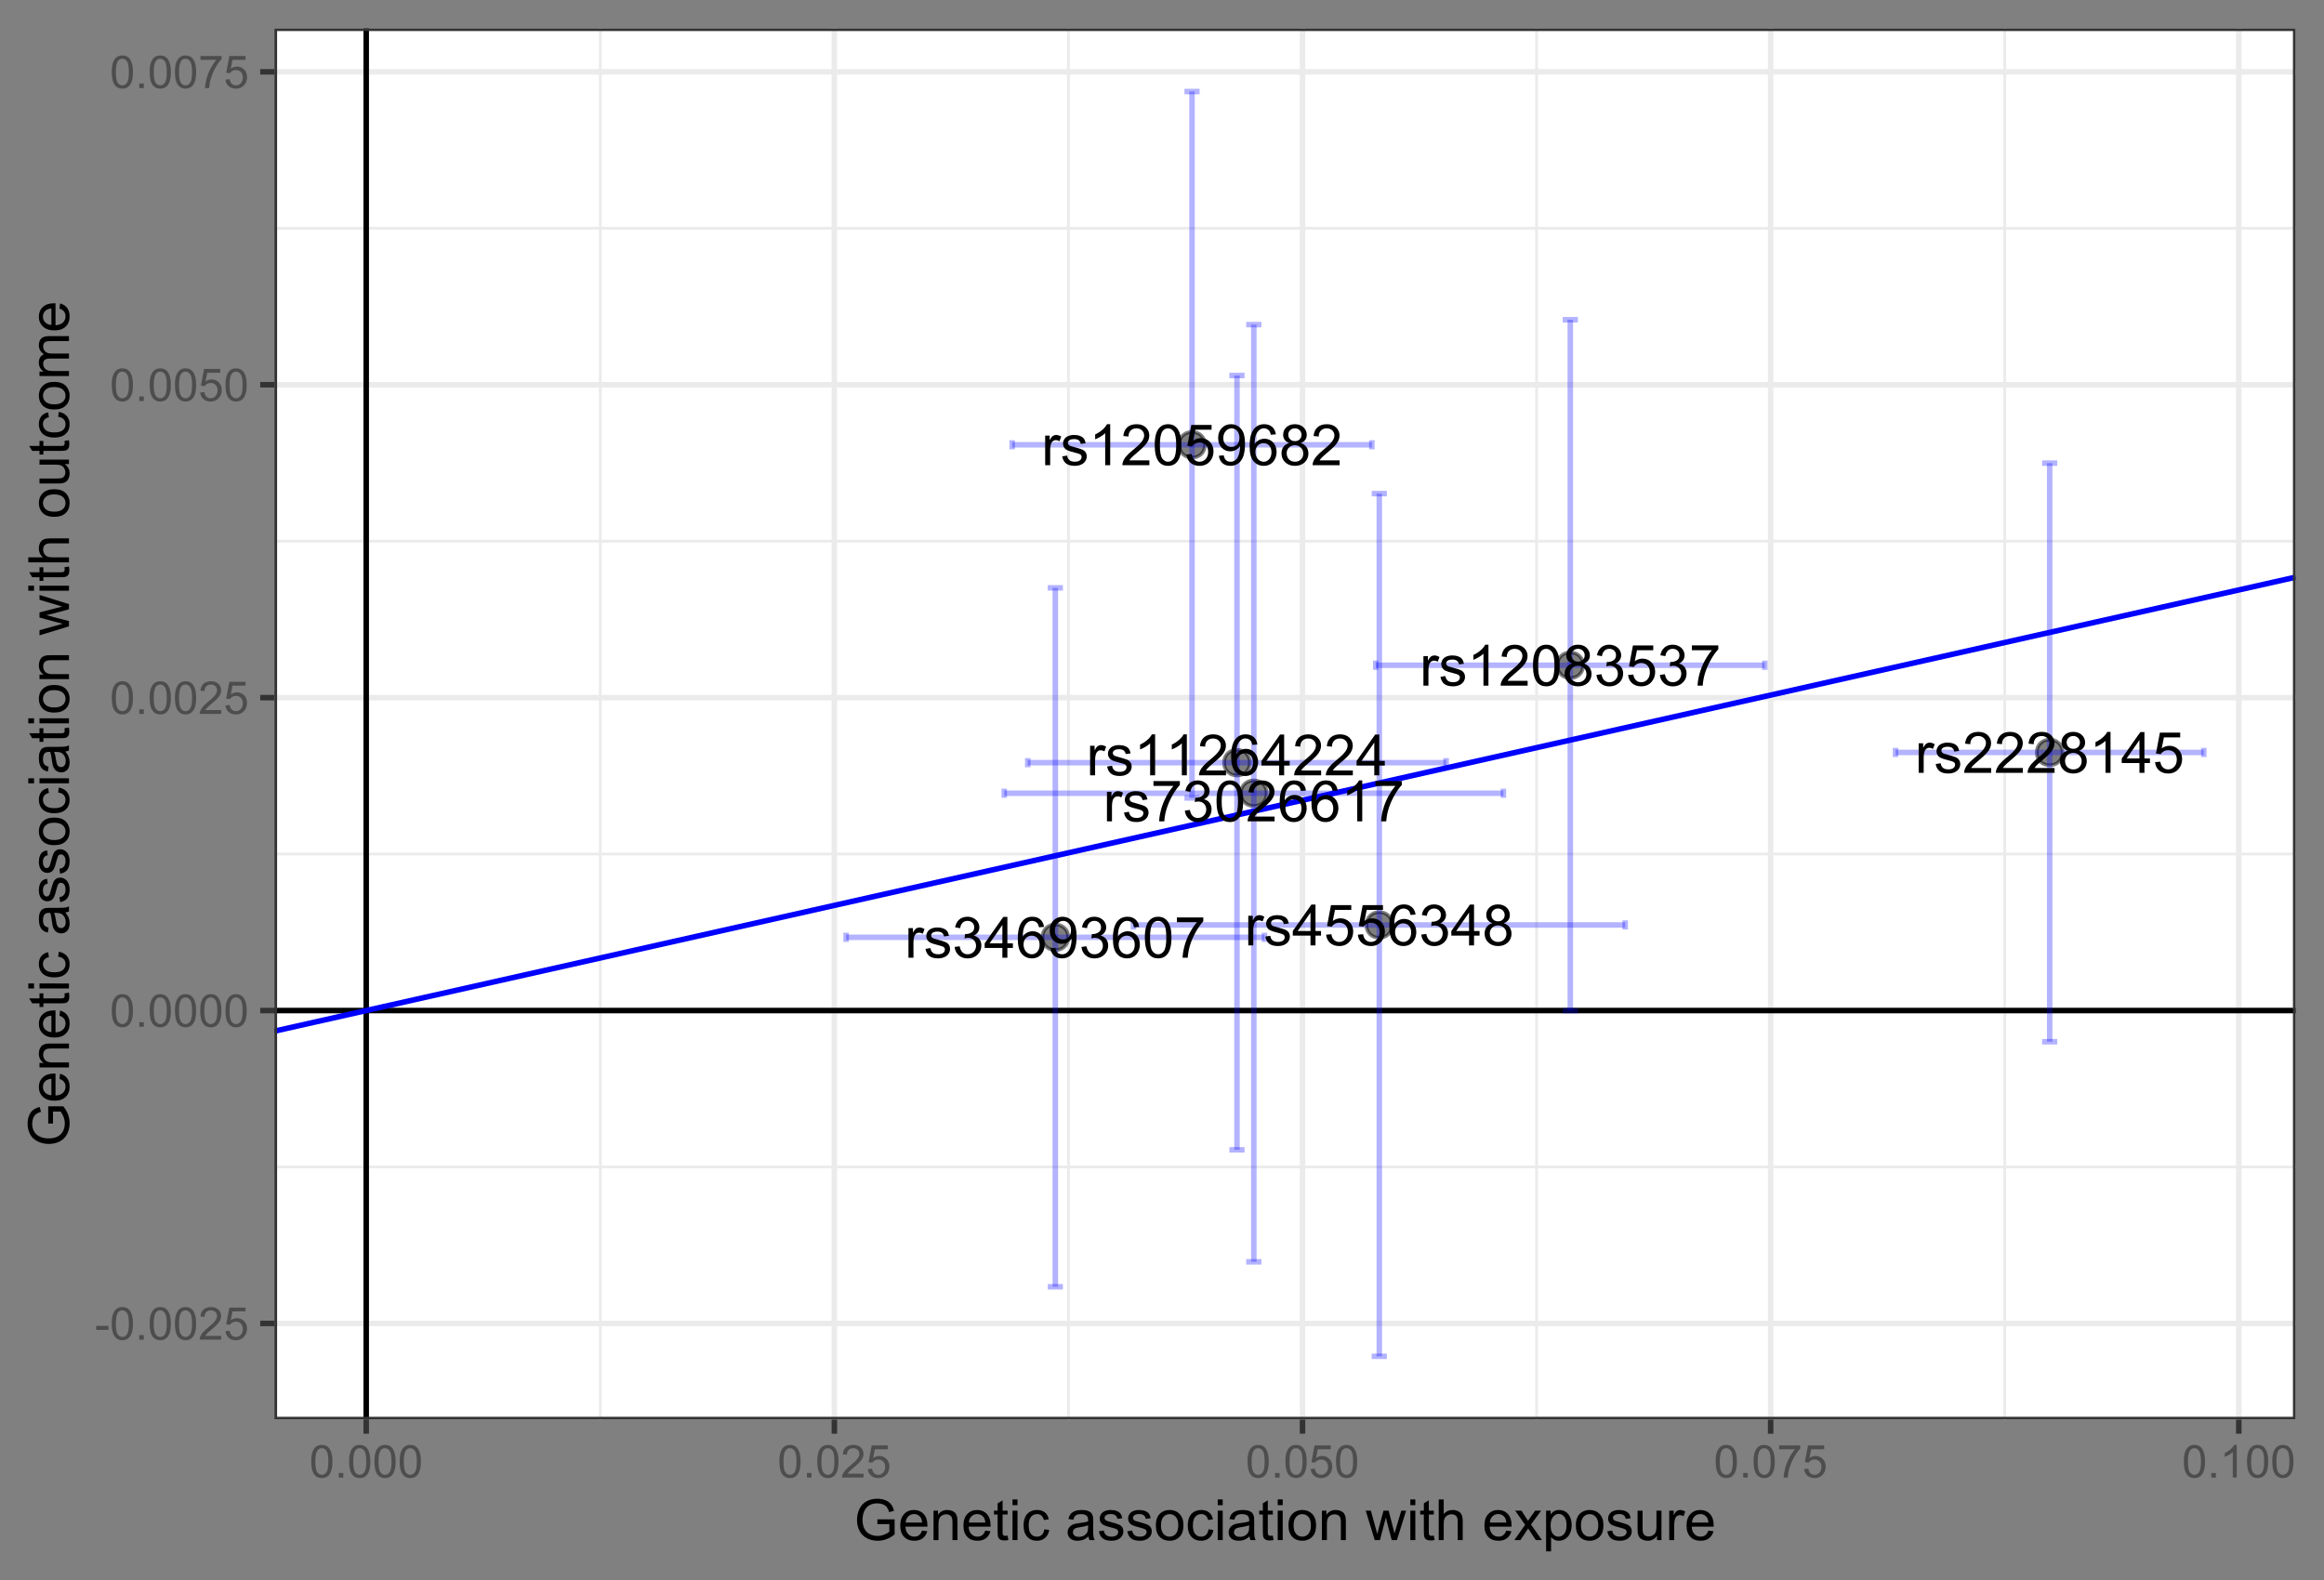 <?xml version="1.0" encoding="UTF-8" standalone="no"?>
<svg
   xmlns:dc="http://purl.org/dc/elements/1.1/"
   xmlns:cc="http://creativecommons.org/ns#"
   xmlns:rdf="http://www.w3.org/1999/02/22-rdf-syntax-ns#"
   xmlns:svg="http://www.w3.org/2000/svg"
   xmlns="http://www.w3.org/2000/svg"
   xmlns:xlink="http://www.w3.org/1999/xlink"
   xmlns:sodipodi="http://sodipodi.sourceforge.net/DTD/sodipodi-0.dtd"
   xmlns:inkscape="http://www.inkscape.org/namespaces/inkscape"
   width="450pt"
   height="306pt"
   viewBox="0 0 450 306"
   version="1.1"
   id="svg867"
   sodipodi:docname="mr_plot.svg"
   inkscape:version="0.92.4 (5da689c313, 2019-01-14)"
   inkscape:export-filename="C:\Users\nkapp\OneDrive\Documents\R_Intro\Plots\mr_plot.png"
   inkscape:export-xdpi="600"
   inkscape:export-ydpi="600">
  <rect x="0" y="0" width="450" height="306" fill="#808080" stroke="none"/>
  <sodipodi:namedview
     pagecolor="#ffffff"
     bordercolor="#666666"
     borderopacity="1"
     objecttolerance="10"
     gridtolerance="10"
     guidetolerance="10"
     inkscape:pageopacity="0"
     inkscape:pageshadow="2"
     inkscape:window-width="1920"
     inkscape:window-height="1001"
     id="namedview869"
     showgrid="false"
     inkscape:zoom="1.28"
     inkscape:cx="287.60649"
     inkscape:cy="242.04105"
     inkscape:window-x="-9"
     inkscape:window-y="-9"
     inkscape:window-maximized="1"
     inkscape:current-layer="surface1" />
  <defs
     id="defs232">
    <g
       id="g161">
      <symbol
         overflow="visible"
         id="glyph0-0">
        <path
           style="stroke:none;"
           d="M 1.379 0 L 1.379 -6.898 L 6.898 -6.898 L 6.898 0 Z M 1.551 -0.172 L 6.727 -0.172 L 6.727 -6.727 L 1.551 -6.727 Z M 1.551 -0.172 "
           id="path2" />
      </symbol>
      <symbol
         overflow="visible"
         id="glyph0-1">
        <path
           style="stroke:none;"
           d="M 0.719 0 L 0.719 -5.727 L 1.59 -5.727 L 1.59 -4.855 C 1.809 -5.258 2.016 -5.527 2.207 -5.66 C 2.395 -5.789 2.602 -5.852 2.828 -5.855 C 3.152 -5.852 3.484 -5.75 3.828 -5.543 L 3.492 -4.641 C 3.254 -4.781 3.016 -4.852 2.781 -4.852 C 2.566 -4.852 2.375 -4.785 2.211 -4.66 C 2.039 -4.527 1.918 -4.352 1.848 -4.129 C 1.738 -3.781 1.688 -3.402 1.688 -2.996 L 1.688 0 Z M 0.719 0 "
           id="path5" />
      </symbol>
      <symbol
         overflow="visible"
         id="glyph0-2">
        <path
           style="stroke:none;"
           d="M 0.34 -1.707 L 1.301 -1.859 C 1.352 -1.469 1.5 -1.176 1.746 -0.973 C 1.992 -0.77 2.336 -0.668 2.781 -0.668 C 3.223 -0.668 3.555 -0.758 3.773 -0.938 C 3.988 -1.117 4.094 -1.328 4.098 -1.578 C 4.094 -1.797 4 -1.973 3.812 -2.098 C 3.676 -2.184 3.344 -2.293 2.82 -2.426 C 2.102 -2.605 1.609 -2.758 1.336 -2.891 C 1.062 -3.02 0.852 -3.203 0.711 -3.438 C 0.566 -3.668 0.496 -3.922 0.5 -4.203 C 0.496 -4.453 0.555 -4.691 0.676 -4.91 C 0.789 -5.129 0.949 -5.309 1.152 -5.457 C 1.301 -5.562 1.508 -5.656 1.77 -5.738 C 2.027 -5.812 2.305 -5.852 2.609 -5.855 C 3.055 -5.852 3.449 -5.789 3.789 -5.66 C 4.129 -5.527 4.379 -5.352 4.543 -5.133 C 4.699 -4.914 4.812 -4.617 4.879 -4.246 L 3.93 -4.117 C 3.883 -4.41 3.758 -4.641 3.555 -4.805 C 3.348 -4.969 3.055 -5.051 2.68 -5.055 C 2.23 -5.051 1.914 -4.977 1.723 -4.832 C 1.531 -4.684 1.434 -4.512 1.438 -4.316 C 1.434 -4.188 1.477 -4.074 1.559 -3.977 C 1.637 -3.871 1.758 -3.785 1.93 -3.719 C 2.023 -3.68 2.309 -3.598 2.785 -3.473 C 3.469 -3.285 3.949 -3.133 4.223 -3.02 C 4.492 -2.902 4.703 -2.734 4.859 -2.512 C 5.012 -2.289 5.09 -2.012 5.094 -1.684 C 5.09 -1.355 4.996 -1.051 4.809 -0.766 C 4.617 -0.48 4.344 -0.262 3.992 -0.105 C 3.633 0.051 3.23 0.129 2.785 0.129 C 2.039 0.129 1.473 -0.023 1.086 -0.332 C 0.691 -0.641 0.445 -1.098 0.34 -1.707 Z M 0.34 -1.707 "
           id="path8" />
      </symbol>
      <symbol
         overflow="visible"
         id="glyph0-3">
        <path
           style="stroke:none;"
           d="M 0.523 -6.867 L 0.523 -7.801 L 5.637 -7.801 L 5.637 -7.047 C 5.133 -6.508 4.633 -5.797 4.141 -4.91 C 3.645 -4.02 3.262 -3.105 2.996 -2.172 C 2.801 -1.508 2.68 -0.785 2.625 0 L 1.629 0 C 1.637 -0.621 1.758 -1.371 1.992 -2.254 C 2.227 -3.133 2.562 -3.98 3 -4.801 C 3.438 -5.613 3.902 -6.305 4.395 -6.867 Z M 0.523 -6.867 "
           id="path11" />
      </symbol>
      <symbol
         overflow="visible"
         id="glyph0-4">
        <path
           style="stroke:none;"
           d="M 0.465 -2.086 L 1.434 -2.215 C 1.543 -1.664 1.73 -1.266 2 -1.027 C 2.266 -0.781 2.594 -0.66 2.98 -0.664 C 3.434 -0.66 3.82 -0.82 4.137 -1.137 C 4.449 -1.453 4.605 -1.844 4.609 -2.312 C 4.605 -2.754 4.461 -3.121 4.172 -3.414 C 3.879 -3.699 3.508 -3.844 3.062 -3.848 C 2.875 -3.844 2.648 -3.809 2.379 -3.742 L 2.484 -4.594 C 2.547 -4.586 2.598 -4.582 2.641 -4.582 C 3.051 -4.582 3.422 -4.688 3.758 -4.906 C 4.086 -5.117 4.254 -5.449 4.254 -5.902 C 4.254 -6.254 4.133 -6.551 3.891 -6.785 C 3.648 -7.02 3.336 -7.137 2.961 -7.137 C 2.578 -7.137 2.266 -7.016 2.016 -6.781 C 1.766 -6.539 1.602 -6.184 1.531 -5.715 L 0.562 -5.887 C 0.68 -6.535 0.945 -7.039 1.367 -7.398 C 1.785 -7.754 2.309 -7.934 2.938 -7.934 C 3.367 -7.934 3.766 -7.84 4.129 -7.656 C 4.488 -7.469 4.766 -7.215 4.961 -6.898 C 5.152 -6.578 5.25 -6.242 5.25 -5.883 C 5.25 -5.539 5.156 -5.227 4.973 -4.945 C 4.789 -4.664 4.52 -4.441 4.16 -4.281 C 4.629 -4.168 4.992 -3.941 5.25 -3.605 C 5.508 -3.262 5.637 -2.84 5.637 -2.336 C 5.637 -1.645 5.383 -1.059 4.883 -0.578 C 4.375 -0.098 3.742 0.141 2.977 0.141 C 2.281 0.141 1.703 -0.066 1.246 -0.48 C 0.789 -0.895 0.527 -1.43 0.465 -2.086 Z M 0.465 -2.086 "
           id="path14" />
      </symbol>
      <symbol
         overflow="visible"
         id="glyph0-5">
        <path
           style="stroke:none;"
           d="M 0.457 -3.898 C 0.457 -4.828 0.551 -5.582 0.746 -6.152 C 0.934 -6.723 1.219 -7.16 1.602 -7.469 C 1.977 -7.777 2.457 -7.934 3.035 -7.934 C 3.457 -7.934 3.828 -7.848 4.148 -7.676 C 4.469 -7.504 4.73 -7.258 4.941 -6.938 C 5.145 -6.617 5.309 -6.227 5.434 -5.766 C 5.551 -5.305 5.613 -4.68 5.613 -3.898 C 5.613 -2.969 5.516 -2.223 5.324 -1.652 C 5.133 -1.082 4.848 -0.641 4.469 -0.332 C 4.09 -0.023 3.613 0.129 3.035 0.133 C 2.27 0.129 1.668 -0.141 1.238 -0.684 C 0.715 -1.34 0.457 -2.41 0.457 -3.898 Z M 1.457 -3.898 C 1.453 -2.598 1.605 -1.734 1.91 -1.309 C 2.215 -0.875 2.59 -0.66 3.035 -0.664 C 3.48 -0.66 3.852 -0.875 4.156 -1.309 C 4.457 -1.738 4.609 -2.602 4.613 -3.898 C 4.609 -5.195 4.457 -6.059 4.156 -6.488 C 3.852 -6.914 3.477 -7.129 3.023 -7.133 C 2.578 -7.129 2.223 -6.941 1.957 -6.566 C 1.621 -6.082 1.453 -5.191 1.457 -3.898 Z M 1.457 -3.898 "
           id="path17" />
      </symbol>
      <symbol
         overflow="visible"
         id="glyph0-6">
        <path
           style="stroke:none;"
           d="M 5.559 -0.934 L 5.559 0 L 0.336 0 C 0.324 -0.234 0.363 -0.457 0.449 -0.672 C 0.578 -1.027 0.789 -1.379 1.086 -1.723 C 1.375 -2.066 1.801 -2.465 2.355 -2.922 C 3.215 -3.621 3.793 -4.18 4.098 -4.594 C 4.395 -5.004 4.547 -5.391 4.551 -5.762 C 4.547 -6.145 4.41 -6.469 4.137 -6.734 C 3.863 -6.996 3.504 -7.129 3.062 -7.133 C 2.59 -7.129 2.215 -6.988 1.938 -6.711 C 1.656 -6.426 1.516 -6.039 1.516 -5.547 L 0.516 -5.648 C 0.586 -6.391 0.844 -6.957 1.289 -7.348 C 1.734 -7.738 2.332 -7.934 3.082 -7.934 C 3.84 -7.934 4.438 -7.723 4.883 -7.301 C 5.32 -6.879 5.543 -6.359 5.547 -5.742 C 5.543 -5.422 5.477 -5.109 5.352 -4.809 C 5.219 -4.5 5.004 -4.18 4.707 -3.844 C 4.402 -3.504 3.906 -3.039 3.211 -2.453 C 2.629 -1.961 2.254 -1.629 2.09 -1.457 C 1.922 -1.281 1.785 -1.105 1.684 -0.934 Z M 5.559 -0.934 "
           id="path20" />
      </symbol>
      <symbol
         overflow="visible"
         id="glyph0-7">
        <path
           style="stroke:none;"
           d="M 5.492 -5.969 L 4.527 -5.891 C 4.438 -6.27 4.316 -6.547 4.16 -6.723 C 3.898 -6.996 3.574 -7.137 3.191 -7.137 C 2.879 -7.137 2.609 -7.051 2.379 -6.879 C 2.07 -6.652 1.828 -6.324 1.652 -5.902 C 1.477 -5.473 1.383 -4.863 1.379 -4.074 C 1.609 -4.426 1.895 -4.691 2.234 -4.867 C 2.57 -5.035 2.926 -5.121 3.301 -5.125 C 3.941 -5.121 4.492 -4.883 4.949 -4.41 C 5.402 -3.934 5.629 -3.32 5.633 -2.566 C 5.629 -2.066 5.523 -1.602 5.312 -1.18 C 5.098 -0.75 4.805 -0.426 4.43 -0.203 C 4.055 0.02 3.629 0.129 3.16 0.133 C 2.348 0.129 1.688 -0.164 1.18 -0.758 C 0.664 -1.348 0.41 -2.328 0.414 -3.699 C 0.41 -5.223 0.691 -6.332 1.262 -7.027 C 1.75 -7.629 2.414 -7.934 3.25 -7.934 C 3.871 -7.934 4.379 -7.758 4.777 -7.41 C 5.172 -7.062 5.41 -6.582 5.492 -5.969 Z M 1.531 -2.559 C 1.527 -2.223 1.598 -1.902 1.742 -1.602 C 1.883 -1.293 2.082 -1.062 2.34 -0.902 C 2.59 -0.742 2.859 -0.66 3.145 -0.664 C 3.551 -0.66 3.902 -0.828 4.199 -1.16 C 4.492 -1.488 4.641 -1.938 4.641 -2.508 C 4.641 -3.051 4.492 -3.48 4.203 -3.797 C 3.91 -4.109 3.547 -4.266 3.105 -4.27 C 2.668 -4.266 2.293 -4.109 1.988 -3.797 C 1.68 -3.48 1.527 -3.066 1.531 -2.559 Z M 1.531 -2.559 "
           id="path23" />
      </symbol>
      <symbol
         overflow="visible"
         id="glyph0-8">
        <path
           style="stroke:none;"
           d="M 4.113 0 L 3.145 0 L 3.145 -6.184 C 2.906 -5.957 2.598 -5.734 2.223 -5.512 C 1.84 -5.289 1.5 -5.121 1.203 -5.012 L 1.203 -5.949 C 1.742 -6.199 2.219 -6.508 2.625 -6.875 C 3.031 -7.234 3.316 -7.59 3.488 -7.934 L 4.113 -7.934 Z M 4.113 0 "
           id="path26" />
      </symbol>
      <symbol
         overflow="visible"
         id="glyph0-9">
        <path
           style="stroke:none;"
           d="M 1.953 -4.285 C 1.547 -4.43 1.25 -4.641 1.055 -4.914 C 0.859 -5.184 0.762 -5.512 0.766 -5.898 C 0.762 -6.469 0.969 -6.949 1.383 -7.344 C 1.797 -7.734 2.348 -7.934 3.035 -7.934 C 3.723 -7.934 4.277 -7.73 4.699 -7.332 C 5.121 -6.93 5.332 -6.445 5.332 -5.871 C 5.332 -5.504 5.234 -5.184 5.043 -4.914 C 4.848 -4.641 4.555 -4.43 4.168 -4.285 C 4.648 -4.121 5.02 -3.867 5.273 -3.52 C 5.527 -3.164 5.652 -2.742 5.656 -2.258 C 5.652 -1.578 5.414 -1.012 4.938 -0.555 C 4.457 -0.098 3.828 0.129 3.051 0.133 C 2.27 0.129 1.641 -0.098 1.164 -0.559 C 0.684 -1.016 0.445 -1.594 0.449 -2.285 C 0.445 -2.797 0.574 -3.227 0.84 -3.574 C 1.098 -3.922 1.469 -4.156 1.953 -4.285 Z M 1.758 -5.93 C 1.758 -5.555 1.875 -5.246 2.117 -5.012 C 2.355 -4.77 2.668 -4.652 3.055 -4.656 C 3.426 -4.652 3.734 -4.77 3.973 -5.008 C 4.211 -5.242 4.328 -5.531 4.332 -5.875 C 4.328 -6.23 4.207 -6.531 3.961 -6.773 C 3.715 -7.016 3.41 -7.137 3.047 -7.137 C 2.676 -7.137 2.367 -7.016 2.125 -6.781 C 1.879 -6.539 1.758 -6.258 1.758 -5.93 Z M 1.445 -2.281 C 1.441 -2 1.508 -1.734 1.641 -1.477 C 1.773 -1.219 1.969 -1.016 2.227 -0.875 C 2.484 -0.73 2.762 -0.66 3.062 -0.664 C 3.523 -0.66 3.906 -0.809 4.211 -1.109 C 4.512 -1.406 4.664 -1.785 4.664 -2.246 C 4.664 -2.711 4.508 -3.098 4.195 -3.406 C 3.883 -3.707 3.492 -3.859 3.031 -3.863 C 2.57 -3.859 2.191 -3.711 1.895 -3.41 C 1.59 -3.109 1.441 -2.73 1.445 -2.281 Z M 1.445 -2.281 "
           id="path29" />
      </symbol>
      <symbol
         overflow="visible"
         id="glyph0-10">
        <path
           style="stroke:none;"
           d="M 0.457 -2.07 L 1.477 -2.156 C 1.551 -1.66 1.723 -1.285 2 -1.039 C 2.273 -0.785 2.605 -0.66 2.996 -0.664 C 3.461 -0.66 3.859 -0.836 4.184 -1.191 C 4.504 -1.539 4.664 -2.008 4.668 -2.594 C 4.664 -3.145 4.508 -3.582 4.199 -3.902 C 3.887 -4.223 3.48 -4.383 2.98 -4.383 C 2.664 -4.383 2.383 -4.309 2.133 -4.168 C 1.883 -4.023 1.684 -3.84 1.543 -3.617 L 0.629 -3.734 L 1.395 -7.793 L 5.324 -7.793 L 5.324 -6.867 L 2.172 -6.867 L 1.746 -4.742 C 2.219 -5.07 2.715 -5.238 3.238 -5.238 C 3.926 -5.238 4.508 -4.996 4.984 -4.52 C 5.457 -4.039 5.695 -3.426 5.699 -2.68 C 5.695 -1.961 5.488 -1.344 5.074 -0.824 C 4.566 -0.188 3.871 0.129 2.996 0.133 C 2.273 0.129 1.688 -0.07 1.234 -0.469 C 0.777 -0.871 0.52 -1.402 0.457 -2.07 Z M 0.457 -2.07 "
           id="path32" />
      </symbol>
      <symbol
         overflow="visible"
         id="glyph0-11">
        <path
           style="stroke:none;"
           d="M 3.57 0 L 3.57 -1.891 L 0.141 -1.891 L 0.141 -2.781 L 3.746 -7.902 L 4.539 -7.902 L 4.539 -2.781 L 5.605 -2.781 L 5.605 -1.891 L 4.539 -1.891 L 4.539 0 Z M 3.57 -2.781 L 3.57 -6.344 L 1.094 -2.781 Z M 3.57 -2.781 "
           id="path35" />
      </symbol>
      <symbol
         overflow="visible"
         id="glyph0-12">
        <path
           style="stroke:none;"
           d="M 0.605 -1.828 L 1.535 -1.914 C 1.613 -1.473 1.762 -1.156 1.988 -0.961 C 2.207 -0.762 2.496 -0.66 2.848 -0.664 C 3.145 -0.66 3.402 -0.73 3.629 -0.867 C 3.852 -1.004 4.039 -1.184 4.184 -1.414 C 4.324 -1.641 4.441 -1.949 4.543 -2.34 C 4.637 -2.723 4.688 -3.117 4.691 -3.523 C 4.688 -3.562 4.684 -3.629 4.684 -3.719 C 4.488 -3.406 4.227 -3.156 3.891 -2.965 C 3.555 -2.773 3.188 -2.676 2.797 -2.68 C 2.141 -2.676 1.59 -2.914 1.137 -3.391 C 0.684 -3.863 0.457 -4.488 0.457 -5.266 C 0.457 -6.066 0.691 -6.711 1.164 -7.199 C 1.637 -7.688 2.23 -7.934 2.941 -7.934 C 3.457 -7.934 3.926 -7.793 4.352 -7.52 C 4.777 -7.238 5.102 -6.844 5.324 -6.336 C 5.543 -5.82 5.652 -5.082 5.656 -4.113 C 5.652 -3.102 5.543 -2.297 5.324 -1.699 C 5.102 -1.102 4.777 -0.645 4.348 -0.336 C 3.914 -0.023 3.406 0.129 2.824 0.133 C 2.207 0.129 1.699 -0.039 1.309 -0.379 C 0.914 -0.719 0.68 -1.203 0.605 -1.828 Z M 4.578 -5.316 C 4.574 -5.871 4.426 -6.312 4.133 -6.641 C 3.832 -6.965 3.477 -7.129 3.062 -7.133 C 2.629 -7.129 2.254 -6.953 1.934 -6.602 C 1.613 -6.246 1.453 -5.789 1.457 -5.234 C 1.453 -4.727 1.605 -4.32 1.91 -4.008 C 2.215 -3.691 2.59 -3.531 3.035 -3.535 C 3.48 -3.531 3.848 -3.691 4.141 -4.008 C 4.43 -4.32 4.574 -4.754 4.578 -5.316 Z M 4.578 -5.316 "
           id="path38" />
      </symbol>
      <symbol
         overflow="visible"
         id="glyph1-0">
        <path
           style="stroke:none;"
           d="M 1.102 0 L 1.102 -5.5 L 5.5 -5.5 L 5.5 0 Z M 1.238 -0.137 L 5.363 -0.137 L 5.363 -5.363 L 1.238 -5.363 Z M 1.238 -0.137 "
           id="path41" />
      </symbol>
      <symbol
         overflow="visible"
         id="glyph1-1">
        <path
           style="stroke:none;"
           d="M 0.281 -1.891 L 0.281 -2.668 L 2.656 -2.668 L 2.656 -1.891 Z M 0.281 -1.891 "
           id="path44" />
      </symbol>
      <symbol
         overflow="visible"
         id="glyph1-2">
        <path
           style="stroke:none;"
           d="M 0.367 -3.105 C 0.363 -3.848 0.438 -4.445 0.594 -4.902 C 0.742 -5.355 0.973 -5.707 1.277 -5.953 C 1.578 -6.199 1.957 -6.32 2.418 -6.324 C 2.754 -6.32 3.051 -6.254 3.309 -6.121 C 3.562 -5.984 3.773 -5.789 3.938 -5.531 C 4.102 -5.273 4.23 -4.961 4.328 -4.594 C 4.422 -4.227 4.469 -3.73 4.473 -3.105 C 4.469 -2.367 4.395 -1.77 4.242 -1.316 C 4.09 -0.859 3.863 -0.508 3.562 -0.262 C 3.258 -0.016 2.875 0.105 2.418 0.109 C 1.809 0.105 1.332 -0.109 0.988 -0.547 C 0.57 -1.066 0.363 -1.922 0.367 -3.105 Z M 1.16 -3.105 C 1.16 -2.07 1.281 -1.379 1.523 -1.039 C 1.766 -0.695 2.062 -0.527 2.418 -0.527 C 2.773 -0.527 3.074 -0.699 3.316 -1.043 C 3.559 -1.387 3.68 -2.074 3.68 -3.105 C 3.68 -4.145 3.559 -4.832 3.316 -5.172 C 3.074 -5.512 2.77 -5.684 2.41 -5.684 C 2.051 -5.684 1.77 -5.531 1.559 -5.234 C 1.293 -4.844 1.16 -4.137 1.16 -3.105 Z M 1.16 -3.105 "
           id="path47" />
      </symbol>
      <symbol
         overflow="visible"
         id="glyph1-3">
        <path
           style="stroke:none;"
           d="M 0.801 0 L 0.801 -0.883 L 1.68 -0.883 L 1.68 0 Z M 0.801 0 "
           id="path50" />
      </symbol>
      <symbol
         overflow="visible"
         id="glyph1-4">
        <path
           style="stroke:none;"
           d="M 4.43 -0.742 L 4.43 0 L 0.266 0 C 0.258 -0.188 0.289 -0.367 0.355 -0.539 C 0.461 -0.82 0.629 -1.098 0.863 -1.375 C 1.094 -1.648 1.434 -1.965 1.879 -2.328 C 2.562 -2.887 3.023 -3.332 3.266 -3.664 C 3.5 -3.988 3.621 -4.301 3.625 -4.594 C 3.621 -4.898 3.512 -5.156 3.297 -5.367 C 3.074 -5.578 2.789 -5.684 2.441 -5.684 C 2.066 -5.684 1.77 -5.57 1.547 -5.348 C 1.32 -5.125 1.207 -4.816 1.207 -4.422 L 0.414 -4.504 C 0.465 -5.094 0.668 -5.543 1.027 -5.855 C 1.379 -6.164 1.855 -6.32 2.457 -6.324 C 3.059 -6.32 3.539 -6.152 3.891 -5.82 C 4.242 -5.484 4.418 -5.07 4.422 -4.578 C 4.418 -4.32 4.367 -4.074 4.266 -3.832 C 4.164 -3.59 3.992 -3.332 3.754 -3.062 C 3.512 -2.793 3.113 -2.426 2.562 -1.957 C 2.094 -1.566 1.797 -1.301 1.664 -1.16 C 1.531 -1.02 1.422 -0.879 1.34 -0.742 Z M 4.43 -0.742 "
           id="path53" />
      </symbol>
      <symbol
         overflow="visible"
         id="glyph1-5">
        <path
           style="stroke:none;"
           d="M 0.367 -1.648 L 1.176 -1.719 C 1.234 -1.32 1.375 -1.023 1.594 -0.824 C 1.812 -0.625 2.078 -0.527 2.391 -0.527 C 2.762 -0.527 3.074 -0.668 3.336 -0.949 C 3.59 -1.23 3.719 -1.602 3.723 -2.066 C 3.719 -2.504 3.594 -2.852 3.348 -3.109 C 3.098 -3.363 2.773 -3.492 2.375 -3.492 C 2.125 -3.492 1.902 -3.434 1.703 -3.32 C 1.5 -3.207 1.344 -3.062 1.23 -2.883 L 0.504 -2.977 L 1.113 -6.215 L 4.246 -6.215 L 4.246 -5.473 L 1.73 -5.473 L 1.391 -3.781 C 1.766 -4.039 2.164 -4.172 2.582 -4.176 C 3.129 -4.172 3.594 -3.98 3.973 -3.605 C 4.352 -3.223 4.539 -2.734 4.543 -2.137 C 4.539 -1.562 4.375 -1.07 4.043 -0.656 C 3.637 -0.148 3.086 0.105 2.391 0.109 C 1.816 0.105 1.348 -0.051 0.984 -0.371 C 0.621 -0.691 0.414 -1.117 0.367 -1.648 Z M 0.367 -1.648 "
           id="path56" />
      </symbol>
      <symbol
         overflow="visible"
         id="glyph1-6">
        <path
           style="stroke:none;"
           d="M 0.418 -5.473 L 0.418 -6.219 L 4.496 -6.219 L 4.496 -5.617 C 4.09 -5.188 3.691 -4.621 3.301 -3.914 C 2.902 -3.203 2.602 -2.473 2.391 -1.73 C 2.234 -1.199 2.133 -0.625 2.094 0 L 1.297 0 C 1.305 -0.492 1.402 -1.09 1.59 -1.793 C 1.773 -2.496 2.043 -3.172 2.391 -3.824 C 2.738 -4.477 3.109 -5.027 3.504 -5.473 Z M 0.418 -5.473 "
           id="path59" />
      </symbol>
      <symbol
         overflow="visible"
         id="glyph1-7">
        <path
           style="stroke:none;"
           d="M 3.277 0 L 2.504 0 L 2.504 -4.93 C 2.316 -4.75 2.074 -4.574 1.773 -4.395 C 1.469 -4.215 1.195 -4.082 0.957 -3.996 L 0.957 -4.742 C 1.387 -4.941 1.766 -5.188 2.09 -5.48 C 2.414 -5.77 2.645 -6.051 2.781 -6.324 L 3.277 -6.324 Z M 3.277 0 "
           id="path62" />
      </symbol>
      <symbol
         overflow="visible"
         id="glyph2-0">
        <path
           style="stroke:none;"
           d="M 1.375 0 L 1.375 -6.875 L 6.875 -6.875 L 6.875 0 Z M 1.547 -0.172 L 6.703 -0.172 L 6.703 -6.703 L 1.547 -6.703 Z M 1.547 -0.172 "
           id="path65" />
      </symbol>
      <symbol
         overflow="visible"
         id="glyph2-1">
        <path
           style="stroke:none;"
           d="M 4.531 -3.09 L 4.531 -4.012 L 7.867 -4.016 L 7.867 -1.094 C 7.355 -0.684 6.828 -0.379 6.285 -0.176 C 5.738 0.027 5.18 0.129 4.609 0.133 C 3.832 0.129 3.129 -0.035 2.5 -0.363 C 1.863 -0.691 1.387 -1.168 1.066 -1.797 C 0.746 -2.422 0.586 -3.121 0.586 -3.898 C 0.586 -4.66 0.746 -5.375 1.066 -6.043 C 1.387 -6.707 1.848 -7.203 2.449 -7.523 C 3.051 -7.844 3.742 -8.004 4.527 -8.008 C 5.094 -8.004 5.609 -7.91 6.07 -7.73 C 6.531 -7.543 6.891 -7.289 7.152 -6.961 C 7.414 -6.633 7.613 -6.203 7.75 -5.672 L 6.812 -5.414 C 6.691 -5.812 6.543 -6.125 6.367 -6.359 C 6.191 -6.586 5.941 -6.77 5.617 -6.91 C 5.289 -7.043 4.926 -7.113 4.531 -7.117 C 4.055 -7.113 3.645 -7.039 3.297 -6.898 C 2.949 -6.75 2.668 -6.559 2.457 -6.324 C 2.238 -6.086 2.074 -5.828 1.961 -5.547 C 1.758 -5.059 1.656 -4.531 1.66 -3.965 C 1.656 -3.258 1.777 -2.668 2.02 -2.199 C 2.258 -1.723 2.609 -1.375 3.074 -1.148 C 3.535 -0.918 4.027 -0.801 4.551 -0.805 C 5 -0.801 5.441 -0.891 5.871 -1.066 C 6.301 -1.238 6.625 -1.422 6.848 -1.621 L 6.848 -3.09 Z M 4.531 -3.09 "
           id="path68" />
      </symbol>
      <symbol
         overflow="visible"
         id="glyph2-2">
        <path
           style="stroke:none;"
           d="M 4.629 -1.836 L 5.629 -1.715 C 5.469 -1.125 5.176 -0.672 4.75 -0.352 C 4.324 -0.031 3.781 0.129 3.121 0.129 C 2.281 0.129 1.617 -0.125 1.133 -0.641 C 0.641 -1.152 0.398 -1.875 0.402 -2.805 C 0.398 -3.762 0.645 -4.504 1.145 -5.035 C 1.637 -5.562 2.277 -5.828 3.066 -5.832 C 3.824 -5.828 4.449 -5.57 4.934 -5.051 C 5.418 -4.531 5.66 -3.801 5.66 -2.863 C 5.66 -2.805 5.656 -2.719 5.656 -2.605 L 1.402 -2.605 C 1.434 -1.977 1.613 -1.496 1.934 -1.164 C 2.25 -0.828 2.645 -0.66 3.125 -0.664 C 3.477 -0.66 3.781 -0.754 4.031 -0.945 C 4.281 -1.129 4.48 -1.426 4.629 -1.836 Z M 1.457 -3.398 L 4.641 -3.398 C 4.598 -3.879 4.473 -4.238 4.273 -4.48 C 3.961 -4.852 3.562 -5.039 3.078 -5.039 C 2.629 -5.039 2.258 -4.891 1.957 -4.594 C 1.652 -4.297 1.484 -3.898 1.457 -3.398 Z M 1.457 -3.398 "
           id="path71" />
      </symbol>
      <symbol
         overflow="visible"
         id="glyph2-3">
        <path
           style="stroke:none;"
           d="M 0.727 0 L 0.727 -5.703 L 1.594 -5.703 L 1.594 -4.895 C 2.012 -5.516 2.617 -5.828 3.41 -5.832 C 3.754 -5.828 4.066 -5.766 4.355 -5.645 C 4.641 -5.52 4.859 -5.359 5.004 -5.16 C 5.145 -4.957 5.242 -4.719 5.305 -4.445 C 5.336 -4.266 5.355 -3.953 5.359 -3.508 L 5.359 0 L 4.395 0 L 4.395 -3.469 C 4.395 -3.863 4.355 -4.156 4.281 -4.352 C 4.203 -4.543 4.07 -4.699 3.879 -4.82 C 3.688 -4.934 3.461 -4.992 3.207 -4.996 C 2.793 -4.992 2.438 -4.859 2.141 -4.602 C 1.836 -4.336 1.688 -3.844 1.691 -3.117 L 1.691 0 Z M 0.727 0 "
           id="path74" />
      </symbol>
      <symbol
         overflow="visible"
         id="glyph2-4">
        <path
           style="stroke:none;"
           d="M 2.836 -0.863 L 2.977 -0.012 C 2.703 0.043 2.457 0.07 2.246 0.074 C 1.891 0.07 1.621 0.02 1.43 -0.09 C 1.234 -0.199 1.098 -0.348 1.02 -0.527 C 0.941 -0.707 0.902 -1.086 0.902 -1.672 L 0.902 -4.953 L 0.195 -4.953 L 0.195 -5.703 L 0.902 -5.703 L 0.902 -7.117 L 1.863 -7.695 L 1.863 -5.703 L 2.836 -5.703 L 2.836 -4.953 L 1.863 -4.953 L 1.863 -1.617 C 1.863 -1.34 1.879 -1.16 1.914 -1.086 C 1.945 -1.004 2 -0.941 2.078 -0.898 C 2.152 -0.848 2.262 -0.824 2.41 -0.828 C 2.516 -0.824 2.66 -0.836 2.836 -0.863 Z M 2.836 -0.863 "
           id="path77" />
      </symbol>
      <symbol
         overflow="visible"
         id="glyph2-5">
        <path
           style="stroke:none;"
           d="M 0.73 -6.762 L 0.73 -7.875 L 1.695 -7.875 L 1.695 -6.762 Z M 0.73 0 L 0.73 -5.703 L 1.695 -5.703 L 1.695 0 Z M 0.73 0 "
           id="path80" />
      </symbol>
      <symbol
         overflow="visible"
         id="glyph2-6">
        <path
           style="stroke:none;"
           d="M 4.445 -2.09 L 5.398 -1.965 C 5.289 -1.309 5.023 -0.797 4.598 -0.426 C 4.168 -0.055 3.645 0.129 3.023 0.129 C 2.242 0.129 1.613 -0.125 1.141 -0.637 C 0.664 -1.145 0.426 -1.875 0.43 -2.832 C 0.426 -3.441 0.527 -3.98 0.734 -4.445 C 0.938 -4.906 1.25 -5.254 1.668 -5.484 C 2.082 -5.715 2.535 -5.828 3.031 -5.832 C 3.645 -5.828 4.152 -5.672 4.547 -5.363 C 4.941 -5.047 5.191 -4.602 5.305 -4.027 L 4.367 -3.883 C 4.273 -4.262 4.117 -4.551 3.891 -4.746 C 3.664 -4.941 3.387 -5.039 3.066 -5.039 C 2.574 -5.039 2.18 -4.863 1.879 -4.516 C 1.57 -4.164 1.418 -3.613 1.422 -2.859 C 1.418 -2.09 1.566 -1.531 1.863 -1.184 C 2.156 -0.836 2.539 -0.66 3.012 -0.664 C 3.391 -0.66 3.707 -0.777 3.961 -1.012 C 4.215 -1.242 4.375 -1.602 4.445 -2.09 Z M 4.445 -2.09 "
           id="path83" />
      </symbol>
      <symbol
         overflow="visible"
         id="glyph2-7">
        <path
           style="stroke:none;"
           d=""
           id="path86" />
      </symbol>
      <symbol
         overflow="visible"
         id="glyph2-8">
        <path
           style="stroke:none;"
           d="M 4.445 -0.703 C 4.086 -0.398 3.742 -0.184 3.414 -0.059 C 3.082 0.066 2.727 0.129 2.348 0.129 C 1.719 0.129 1.238 -0.023 0.902 -0.328 C 0.566 -0.633 0.398 -1.023 0.398 -1.504 C 0.398 -1.781 0.461 -2.035 0.586 -2.27 C 0.711 -2.496 0.875 -2.684 1.086 -2.824 C 1.289 -2.965 1.523 -3.07 1.781 -3.141 C 1.969 -3.191 2.254 -3.238 2.641 -3.289 C 3.418 -3.375 3.992 -3.488 4.367 -3.621 C 4.367 -3.754 4.371 -3.836 4.371 -3.871 C 4.371 -4.266 4.277 -4.543 4.098 -4.703 C 3.848 -4.918 3.48 -5.027 2.996 -5.031 C 2.539 -5.027 2.203 -4.949 1.988 -4.793 C 1.77 -4.633 1.609 -4.352 1.508 -3.949 L 0.562 -4.078 C 0.648 -4.48 0.789 -4.805 0.988 -5.055 C 1.184 -5.301 1.469 -5.492 1.844 -5.629 C 2.215 -5.762 2.645 -5.828 3.137 -5.832 C 3.621 -5.828 4.02 -5.773 4.324 -5.66 C 4.629 -5.543 4.852 -5.398 4.996 -5.227 C 5.137 -5.055 5.238 -4.836 5.297 -4.57 C 5.328 -4.406 5.344 -4.109 5.344 -3.68 L 5.344 -2.391 C 5.344 -1.492 5.363 -0.922 5.406 -0.684 C 5.445 -0.445 5.527 -0.219 5.648 0 L 4.641 0 C 4.539 -0.199 4.473 -0.434 4.445 -0.703 Z M 4.367 -2.863 C 4.012 -2.719 3.488 -2.598 2.789 -2.496 C 2.391 -2.438 2.105 -2.371 1.941 -2.301 C 1.773 -2.227 1.648 -2.121 1.562 -1.988 C 1.473 -1.848 1.43 -1.695 1.43 -1.531 C 1.43 -1.27 1.527 -1.055 1.723 -0.887 C 1.918 -0.711 2.203 -0.625 2.578 -0.629 C 2.949 -0.625 3.277 -0.707 3.57 -0.871 C 3.859 -1.031 4.074 -1.254 4.211 -1.543 C 4.312 -1.754 4.363 -2.078 4.367 -2.508 Z M 4.367 -2.863 "
           id="path89" />
      </symbol>
      <symbol
         overflow="visible"
         id="glyph2-9">
        <path
           style="stroke:none;"
           d="M 0.34 -1.703 L 1.293 -1.852 C 1.344 -1.469 1.492 -1.172 1.742 -0.969 C 1.984 -0.762 2.328 -0.66 2.773 -0.664 C 3.211 -0.66 3.539 -0.75 3.758 -0.934 C 3.969 -1.113 4.078 -1.328 4.082 -1.574 C 4.078 -1.789 3.984 -1.961 3.797 -2.09 C 3.664 -2.172 3.332 -2.281 2.809 -2.418 C 2.098 -2.594 1.605 -2.75 1.332 -2.883 C 1.055 -3.012 0.848 -3.191 0.711 -3.422 C 0.566 -3.652 0.496 -3.906 0.5 -4.188 C 0.496 -4.441 0.555 -4.676 0.672 -4.895 C 0.785 -5.105 0.945 -5.289 1.148 -5.438 C 1.297 -5.547 1.5 -5.637 1.762 -5.715 C 2.02 -5.789 2.301 -5.828 2.602 -5.832 C 3.047 -5.828 3.438 -5.766 3.777 -5.637 C 4.113 -5.508 4.363 -5.332 4.527 -5.113 C 4.688 -4.891 4.797 -4.598 4.859 -4.234 L 3.914 -4.102 C 3.871 -4.395 3.746 -4.621 3.543 -4.789 C 3.336 -4.953 3.043 -5.039 2.668 -5.039 C 2.223 -5.039 1.906 -4.965 1.719 -4.816 C 1.523 -4.668 1.43 -4.496 1.434 -4.301 C 1.43 -4.176 1.469 -4.062 1.551 -3.965 C 1.629 -3.859 1.754 -3.773 1.922 -3.707 C 2.016 -3.668 2.301 -3.586 2.777 -3.461 C 3.461 -3.273 3.938 -3.121 4.207 -3.008 C 4.477 -2.891 4.688 -2.723 4.844 -2.504 C 4.996 -2.277 5.074 -2.004 5.074 -1.676 C 5.074 -1.352 4.98 -1.047 4.793 -0.766 C 4.605 -0.48 4.332 -0.262 3.98 -0.105 C 3.621 0.051 3.223 0.129 2.777 0.129 C 2.035 0.129 1.469 -0.023 1.082 -0.332 C 0.691 -0.641 0.445 -1.098 0.34 -1.703 Z M 0.34 -1.703 "
           id="path92" />
      </symbol>
      <symbol
         overflow="visible"
         id="glyph2-10">
        <path
           style="stroke:none;"
           d="M 0.367 -2.852 C 0.363 -3.906 0.656 -4.688 1.246 -5.199 C 1.734 -5.617 2.332 -5.828 3.039 -5.832 C 3.82 -5.828 4.461 -5.574 4.961 -5.062 C 5.457 -4.547 5.707 -3.836 5.711 -2.934 C 5.707 -2.195 5.598 -1.617 5.379 -1.199 C 5.156 -0.777 4.832 -0.449 4.414 -0.219 C 3.992 0.016 3.535 0.129 3.039 0.129 C 2.238 0.129 1.594 -0.125 1.105 -0.637 C 0.609 -1.148 0.363 -1.887 0.367 -2.852 Z M 1.359 -2.852 C 1.359 -2.121 1.516 -1.574 1.836 -1.211 C 2.152 -0.844 2.555 -0.66 3.039 -0.664 C 3.516 -0.66 3.914 -0.844 4.234 -1.211 C 4.551 -1.574 4.711 -2.133 4.715 -2.883 C 4.711 -3.586 4.551 -4.117 4.234 -4.484 C 3.91 -4.844 3.512 -5.027 3.039 -5.031 C 2.555 -5.027 2.152 -4.848 1.836 -4.488 C 1.516 -4.129 1.359 -3.582 1.359 -2.852 Z M 1.359 -2.852 "
           id="path95" />
      </symbol>
      <symbol
         overflow="visible"
         id="glyph2-11">
        <path
           style="stroke:none;"
           d="M 1.777 0 L 0.031 -5.703 L 1.031 -5.703 L 1.938 -2.41 L 2.277 -1.188 C 2.289 -1.246 2.387 -1.637 2.574 -2.363 L 3.48 -5.703 L 4.473 -5.703 L 5.328 -2.395 L 5.613 -1.305 L 5.941 -2.406 L 6.918 -5.703 L 7.859 -5.703 L 6.074 0 L 5.07 0 L 4.164 -3.414 L 3.941 -4.387 L 2.789 0 Z M 1.777 0 "
           id="path98" />
      </symbol>
      <symbol
         overflow="visible"
         id="glyph2-12">
        <path
           style="stroke:none;"
           d="M 0.727 0 L 0.727 -7.875 L 1.691 -7.875 L 1.691 -5.047 C 2.141 -5.566 2.711 -5.828 3.398 -5.832 C 3.82 -5.828 4.188 -5.746 4.5 -5.582 C 4.812 -5.414 5.035 -5.184 5.168 -4.891 C 5.301 -4.598 5.367 -4.172 5.371 -3.613 L 5.371 0 L 4.406 0 L 4.406 -3.613 C 4.406 -4.094 4.301 -4.445 4.09 -4.668 C 3.879 -4.887 3.582 -4.996 3.203 -5 C 2.914 -4.996 2.645 -4.922 2.395 -4.777 C 2.141 -4.625 1.961 -4.426 1.852 -4.172 C 1.742 -3.918 1.688 -3.566 1.691 -3.121 L 1.691 0 Z M 0.727 0 "
           id="path101" />
      </symbol>
      <symbol
         overflow="visible"
         id="glyph2-13">
        <path
           style="stroke:none;"
           d="M 0.082 0 L 2.164 -2.965 L 0.234 -5.703 L 1.445 -5.703 L 2.32 -4.367 C 2.484 -4.109 2.617 -3.898 2.719 -3.727 C 2.875 -3.961 3.02 -4.168 3.152 -4.355 L 4.113 -5.703 L 5.27 -5.703 L 3.297 -3.02 L 5.418 0 L 4.234 0 L 3.062 -1.773 L 2.75 -2.25 L 1.25 0 Z M 0.082 0 "
           id="path104" />
      </symbol>
      <symbol
         overflow="visible"
         id="glyph2-14">
        <path
           style="stroke:none;"
           d="M 0.727 2.188 L 0.727 -5.703 L 1.605 -5.703 L 1.605 -4.961 C 1.812 -5.25 2.047 -5.469 2.309 -5.613 C 2.57 -5.758 2.887 -5.828 3.262 -5.832 C 3.746 -5.828 4.176 -5.703 4.551 -5.457 C 4.922 -5.203 5.203 -4.852 5.391 -4.395 C 5.578 -3.938 5.672 -3.438 5.676 -2.895 C 5.672 -2.309 5.566 -1.781 5.359 -1.316 C 5.148 -0.848 4.844 -0.488 4.449 -0.242 C 4.047 0.008 3.629 0.129 3.191 0.129 C 2.867 0.129 2.578 0.062 2.32 -0.074 C 2.062 -0.211 1.852 -0.383 1.691 -0.59 L 1.691 2.188 Z M 1.602 -2.82 C 1.598 -2.082 1.746 -1.539 2.047 -1.191 C 2.34 -0.836 2.699 -0.66 3.125 -0.664 C 3.551 -0.66 3.918 -0.844 4.227 -1.211 C 4.531 -1.574 4.688 -2.137 4.688 -2.898 C 4.688 -3.625 4.535 -4.168 4.238 -4.531 C 3.938 -4.891 3.582 -5.074 3.168 -5.074 C 2.754 -5.074 2.391 -4.879 2.074 -4.496 C 1.758 -4.109 1.598 -3.551 1.602 -2.82 Z M 1.602 -2.82 "
           id="path107" />
      </symbol>
      <symbol
         overflow="visible"
         id="glyph2-15">
        <path
           style="stroke:none;"
           d="M 4.465 0 L 4.465 -0.836 C 4.02 -0.191 3.414 0.129 2.652 0.129 C 2.312 0.129 2 0.066 1.711 -0.062 C 1.418 -0.191 1.199 -0.355 1.059 -0.551 C 0.914 -0.746 0.816 -0.984 0.762 -1.266 C 0.723 -1.453 0.703 -1.754 0.703 -2.172 L 0.703 -5.703 L 1.672 -5.703 L 1.672 -2.539 C 1.668 -2.031 1.688 -1.691 1.73 -1.52 C 1.785 -1.262 1.914 -1.062 2.113 -0.922 C 2.309 -0.773 2.555 -0.703 2.848 -0.703 C 3.137 -0.703 3.406 -0.777 3.66 -0.926 C 3.914 -1.074 4.094 -1.273 4.199 -1.531 C 4.305 -1.785 4.359 -2.16 4.359 -2.648 L 4.359 -5.703 L 5.328 -5.703 L 5.328 0 Z M 4.465 0 "
           id="path110" />
      </symbol>
      <symbol
         overflow="visible"
         id="glyph2-16">
        <path
           style="stroke:none;"
           d="M 0.715 0 L 0.715 -5.703 L 1.586 -5.703 L 1.586 -4.84 C 1.805 -5.242 2.008 -5.508 2.199 -5.637 C 2.383 -5.766 2.59 -5.828 2.82 -5.832 C 3.141 -5.828 3.473 -5.727 3.812 -5.523 L 3.48 -4.625 C 3.242 -4.762 3.004 -4.832 2.773 -4.836 C 2.555 -4.832 2.363 -4.77 2.199 -4.645 C 2.027 -4.516 1.91 -4.34 1.844 -4.113 C 1.73 -3.77 1.676 -3.391 1.68 -2.984 L 1.68 0 Z M 0.715 0 "
           id="path113" />
      </symbol>
      <symbol
         overflow="visible"
         id="glyph3-0">
        <path
           style="stroke:none;"
           d="M 0 -1.375 L -6.875 -1.375 L -6.875 -6.875 L 0 -6.875 Z M -0.172 -1.547 L -0.172 -6.703 L -6.703 -6.703 L -6.703 -1.547 Z M -0.172 -1.547 "
           id="path116" />
      </symbol>
      <symbol
         overflow="visible"
         id="glyph3-1">
        <path
           style="stroke:none;"
           d="M -3.09 -4.531 L -4.012 -4.531 L -4.016 -7.867 L -1.094 -7.867 C -0.684 -7.355 -0.379 -6.828 -0.176 -6.285 C 0.027 -5.738 0.129 -5.18 0.133 -4.609 C 0.129 -3.832 -0.035 -3.129 -0.363 -2.5 C -0.691 -1.863 -1.168 -1.387 -1.797 -1.066 C -2.422 -0.746 -3.121 -0.586 -3.898 -0.586 C -4.66 -0.586 -5.375 -0.746 -6.043 -1.066 C -6.707 -1.387 -7.203 -1.848 -7.523 -2.449 C -7.844 -3.051 -8.004 -3.742 -8.008 -4.527 C -8.004 -5.094 -7.91 -5.609 -7.73 -6.07 C -7.543 -6.531 -7.285 -6.891 -6.957 -7.152 C -6.625 -7.414 -6.199 -7.613 -5.672 -7.75 L -5.414 -6.812 C -5.812 -6.691 -6.125 -6.543 -6.359 -6.367 C -6.586 -6.191 -6.77 -5.941 -6.91 -5.617 C -7.043 -5.289 -7.113 -4.926 -7.117 -4.531 C -7.113 -4.055 -7.039 -3.645 -6.898 -3.297 C -6.75 -2.949 -6.559 -2.668 -6.324 -2.457 C -6.086 -2.238 -5.828 -2.074 -5.547 -1.961 C -5.059 -1.758 -4.531 -1.656 -3.965 -1.66 C -3.258 -1.656 -2.668 -1.777 -2.199 -2.02 C -1.723 -2.258 -1.375 -2.609 -1.148 -3.074 C -0.918 -3.535 -0.801 -4.027 -0.805 -4.551 C -0.801 -5 -0.891 -5.441 -1.066 -5.871 C -1.238 -6.301 -1.422 -6.625 -1.621 -6.848 L -3.09 -6.848 Z M -3.09 -4.531 "
           id="path119" />
      </symbol>
      <symbol
         overflow="visible"
         id="glyph3-2">
        <path
           style="stroke:none;"
           d="M -1.836 -4.629 L -1.715 -5.629 C -1.125 -5.469 -0.672 -5.176 -0.352 -4.75 C -0.031 -4.324 0.129 -3.781 0.129 -3.121 C 0.129 -2.281 -0.125 -1.617 -0.641 -1.133 C -1.152 -0.641 -1.875 -0.398 -2.805 -0.402 C -3.762 -0.398 -4.504 -0.645 -5.035 -1.145 C -5.562 -1.637 -5.828 -2.277 -5.832 -3.066 C -5.828 -3.824 -5.57 -4.449 -5.051 -4.934 C -4.531 -5.418 -3.801 -5.66 -2.863 -5.66 C -2.805 -5.66 -2.719 -5.656 -2.605 -5.656 L -2.605 -1.402 C -1.977 -1.434 -1.496 -1.613 -1.164 -1.934 C -0.828 -2.25 -0.66 -2.645 -0.664 -3.125 C -0.66 -3.477 -0.754 -3.781 -0.941 -4.031 C -1.125 -4.281 -1.422 -4.48 -1.836 -4.629 Z M -3.398 -1.457 L -3.398 -4.641 C -3.879 -4.598 -4.238 -4.473 -4.48 -4.273 C -4.852 -3.961 -5.039 -3.562 -5.039 -3.078 C -5.039 -2.629 -4.891 -2.258 -4.594 -1.957 C -4.297 -1.652 -3.898 -1.484 -3.398 -1.457 Z M -3.398 -1.457 "
           id="path122" />
      </symbol>
      <symbol
         overflow="visible"
         id="glyph3-3">
        <path
           style="stroke:none;"
           d="M 0 -0.727 L -5.703 -0.727 L -5.703 -1.594 L -4.895 -1.594 C -5.516 -2.012 -5.828 -2.617 -5.832 -3.41 C -5.828 -3.754 -5.766 -4.066 -5.645 -4.355 C -5.52 -4.641 -5.359 -4.859 -5.16 -5.004 C -4.957 -5.145 -4.719 -5.242 -4.445 -5.305 C -4.266 -5.336 -3.953 -5.355 -3.508 -5.359 L 0 -5.359 L 0 -4.395 L -3.469 -4.395 C -3.863 -4.395 -4.156 -4.355 -4.352 -4.281 C -4.543 -4.203 -4.699 -4.07 -4.82 -3.879 C -4.934 -3.688 -4.992 -3.461 -4.996 -3.207 C -4.992 -2.793 -4.859 -2.438 -4.602 -2.141 C -4.336 -1.836 -3.844 -1.688 -3.117 -1.691 L 0 -1.691 Z M 0 -0.727 "
           id="path125" />
      </symbol>
      <symbol
         overflow="visible"
         id="glyph3-4">
        <path
           style="stroke:none;"
           d="M -0.863 -2.836 L -0.012 -2.977 C 0.043 -2.703 0.07 -2.457 0.074 -2.246 C 0.07 -1.891 0.02 -1.621 -0.09 -1.43 C -0.199 -1.234 -0.348 -1.098 -0.527 -1.02 C -0.707 -0.941 -1.086 -0.902 -1.672 -0.902 L -4.953 -0.902 L -4.953 -0.195 L -5.703 -0.195 L -5.703 -0.902 L -7.117 -0.902 L -7.695 -1.863 L -5.703 -1.863 L -5.703 -2.836 L -4.953 -2.836 L -4.953 -1.863 L -1.617 -1.863 C -1.34 -1.863 -1.16 -1.879 -1.082 -1.914 C -1 -1.945 -0.938 -2 -0.895 -2.078 C -0.848 -2.152 -0.824 -2.262 -0.828 -2.41 C -0.824 -2.516 -0.836 -2.66 -0.863 -2.836 Z M -0.863 -2.836 "
           id="path128" />
      </symbol>
      <symbol
         overflow="visible"
         id="glyph3-5">
        <path
           style="stroke:none;"
           d="M -6.762 -0.73 L -7.875 -0.73 L -7.875 -1.699 L -6.762 -1.699 Z M 0 -0.73 L -5.703 -0.73 L -5.703 -1.699 L 0 -1.695 Z M 0 -0.73 "
           id="path131" />
      </symbol>
      <symbol
         overflow="visible"
         id="glyph3-6">
        <path
           style="stroke:none;"
           d="M -2.09 -4.445 L -1.965 -5.398 C -1.309 -5.289 -0.797 -5.023 -0.426 -4.598 C -0.055 -4.168 0.129 -3.645 0.129 -3.023 C 0.129 -2.242 -0.125 -1.613 -0.637 -1.141 C -1.145 -0.664 -1.875 -0.426 -2.832 -0.43 C -3.441 -0.426 -3.98 -0.527 -4.445 -0.734 C -4.906 -0.938 -5.254 -1.25 -5.484 -1.668 C -5.715 -2.082 -5.828 -2.535 -5.832 -3.031 C -5.828 -3.645 -5.672 -4.152 -5.363 -4.547 C -5.047 -4.941 -4.602 -5.191 -4.027 -5.305 L -3.883 -4.367 C -4.262 -4.273 -4.551 -4.117 -4.746 -3.891 C -4.941 -3.664 -5.039 -3.387 -5.039 -3.066 C -5.039 -2.574 -4.863 -2.18 -4.516 -1.879 C -4.164 -1.57 -3.613 -1.418 -2.859 -1.422 C -2.09 -1.418 -1.531 -1.566 -1.184 -1.863 C -0.836 -2.156 -0.66 -2.539 -0.664 -3.012 C -0.66 -3.391 -0.777 -3.707 -1.012 -3.961 C -1.242 -4.215 -1.602 -4.375 -2.09 -4.445 Z M -2.09 -4.445 "
           id="path134" />
      </symbol>
      <symbol
         overflow="visible"
         id="glyph3-7">
        <path
           style="stroke:none;"
           d=""
           id="path137" />
      </symbol>
      <symbol
         overflow="visible"
         id="glyph3-8">
        <path
           style="stroke:none;"
           d="M -0.703 -4.445 C -0.398 -4.086 -0.184 -3.742 -0.059 -3.414 C 0.066 -3.082 0.129 -2.727 0.129 -2.348 C 0.129 -1.719 -0.023 -1.238 -0.328 -0.902 C -0.633 -0.566 -1.023 -0.398 -1.504 -0.398 C -1.781 -0.398 -2.035 -0.461 -2.27 -0.586 C -2.496 -0.711 -2.684 -0.875 -2.824 -1.086 C -2.965 -1.289 -3.07 -1.523 -3.141 -1.785 C -3.191 -1.969 -3.238 -2.254 -3.289 -2.641 C -3.375 -3.418 -3.488 -3.992 -3.621 -4.367 C -3.754 -4.367 -3.836 -4.371 -3.871 -4.371 C -4.266 -4.371 -4.543 -4.277 -4.703 -4.098 C -4.918 -3.848 -5.027 -3.48 -5.031 -2.996 C -5.027 -2.539 -4.949 -2.203 -4.793 -1.988 C -4.633 -1.77 -4.352 -1.609 -3.949 -1.508 L -4.078 -0.562 C -4.48 -0.648 -4.805 -0.789 -5.055 -0.988 C -5.301 -1.184 -5.492 -1.469 -5.629 -1.844 C -5.762 -2.215 -5.828 -2.645 -5.832 -3.137 C -5.828 -3.621 -5.773 -4.02 -5.66 -4.324 C -5.543 -4.629 -5.398 -4.852 -5.227 -4.996 C -5.055 -5.137 -4.836 -5.238 -4.57 -5.297 C -4.406 -5.328 -4.109 -5.344 -3.68 -5.344 L -2.391 -5.344 C -1.492 -5.344 -0.922 -5.363 -0.684 -5.406 C -0.445 -5.445 -0.219 -5.527 0 -5.648 L 0 -4.641 C -0.199 -4.539 -0.434 -4.473 -0.703 -4.445 Z M -2.863 -4.367 C -2.719 -4.012 -2.598 -3.488 -2.496 -2.789 C -2.438 -2.391 -2.371 -2.109 -2.301 -1.945 C -2.227 -1.781 -2.121 -1.652 -1.988 -1.562 C -1.848 -1.473 -1.695 -1.43 -1.531 -1.43 C -1.27 -1.43 -1.055 -1.527 -0.887 -1.723 C -0.711 -1.918 -0.625 -2.203 -0.629 -2.578 C -0.625 -2.949 -0.707 -3.277 -0.871 -3.57 C -1.031 -3.859 -1.254 -4.074 -1.543 -4.211 C -1.754 -4.312 -2.078 -4.363 -2.508 -4.367 Z M -2.863 -4.367 "
           id="path140" />
      </symbol>
      <symbol
         overflow="visible"
         id="glyph3-9">
        <path
           style="stroke:none;"
           d="M -1.703 -0.34 L -1.852 -1.293 C -1.469 -1.344 -1.172 -1.492 -0.969 -1.742 C -0.762 -1.984 -0.66 -2.328 -0.664 -2.773 C -0.66 -3.211 -0.75 -3.539 -0.934 -3.758 C -1.113 -3.969 -1.328 -4.078 -1.574 -4.082 C -1.789 -4.078 -1.961 -3.984 -2.09 -3.797 C -2.172 -3.664 -2.281 -3.332 -2.418 -2.809 C -2.594 -2.098 -2.75 -1.609 -2.883 -1.336 C -3.012 -1.062 -3.191 -0.852 -3.422 -0.711 C -3.652 -0.566 -3.906 -0.496 -4.188 -0.5 C -4.441 -0.496 -4.676 -0.555 -4.895 -0.672 C -5.105 -0.785 -5.289 -0.945 -5.438 -1.148 C -5.547 -1.297 -5.637 -1.5 -5.715 -1.762 C -5.789 -2.02 -5.828 -2.301 -5.832 -2.602 C -5.828 -3.047 -5.766 -3.438 -5.637 -3.777 C -5.508 -4.113 -5.332 -4.363 -5.113 -4.527 C -4.891 -4.688 -4.598 -4.797 -4.234 -4.859 L -4.102 -3.914 C -4.395 -3.871 -4.621 -3.746 -4.789 -3.543 C -4.953 -3.336 -5.039 -3.043 -5.039 -2.668 C -5.039 -2.223 -4.965 -1.906 -4.816 -1.719 C -4.668 -1.523 -4.496 -1.43 -4.301 -1.434 C -4.176 -1.43 -4.062 -1.469 -3.965 -1.551 C -3.859 -1.629 -3.773 -1.754 -3.707 -1.922 C -3.668 -2.016 -3.586 -2.301 -3.461 -2.777 C -3.273 -3.461 -3.121 -3.938 -3.008 -4.207 C -2.891 -4.477 -2.723 -4.688 -2.5 -4.844 C -2.277 -4.996 -2.004 -5.074 -1.676 -5.074 C -1.352 -5.074 -1.047 -4.98 -0.766 -4.793 C -0.48 -4.605 -0.262 -4.332 -0.105 -3.98 C 0.051 -3.621 0.129 -3.223 0.129 -2.777 C 0.129 -2.035 -0.023 -1.469 -0.332 -1.082 C -0.641 -0.691 -1.098 -0.445 -1.703 -0.34 Z M -1.703 -0.34 "
           id="path143" />
      </symbol>
      <symbol
         overflow="visible"
         id="glyph3-10">
        <path
           style="stroke:none;"
           d="M -2.852 -0.367 C -3.906 -0.363 -4.688 -0.656 -5.199 -1.246 C -5.617 -1.734 -5.828 -2.332 -5.832 -3.039 C -5.828 -3.82 -5.574 -4.461 -5.062 -4.961 C -4.547 -5.457 -3.836 -5.707 -2.934 -5.711 C -2.195 -5.707 -1.617 -5.598 -1.199 -5.379 C -0.777 -5.156 -0.449 -4.832 -0.219 -4.414 C 0.016 -3.992 0.129 -3.535 0.129 -3.039 C 0.129 -2.238 -0.125 -1.594 -0.637 -1.105 C -1.148 -0.609 -1.887 -0.363 -2.852 -0.367 Z M -2.852 -1.359 C -2.121 -1.359 -1.574 -1.516 -1.211 -1.836 C -0.844 -2.152 -0.66 -2.555 -0.664 -3.039 C -0.66 -3.516 -0.844 -3.914 -1.211 -4.234 C -1.574 -4.551 -2.133 -4.711 -2.883 -4.715 C -3.586 -4.711 -4.117 -4.551 -4.484 -4.234 C -4.844 -3.91 -5.027 -3.512 -5.031 -3.039 C -5.027 -2.555 -4.848 -2.152 -4.488 -1.836 C -4.129 -1.516 -3.582 -1.359 -2.852 -1.359 Z M -2.852 -1.359 "
           id="path146" />
      </symbol>
      <symbol
         overflow="visible"
         id="glyph3-11">
        <path
           style="stroke:none;"
           d="M 0 -1.777 L -5.703 -0.031 L -5.703 -1.031 L -2.41 -1.938 L -1.188 -2.277 C -1.246 -2.289 -1.637 -2.387 -2.363 -2.574 L -5.703 -3.48 L -5.703 -4.473 L -2.395 -5.328 L -1.305 -5.613 L -2.406 -5.941 L -5.703 -6.918 L -5.703 -7.859 L 0 -6.074 L 0 -5.07 L -3.414 -4.164 L -4.387 -3.941 L 0 -2.789 Z M 0 -1.777 "
           id="path149" />
      </symbol>
      <symbol
         overflow="visible"
         id="glyph3-12">
        <path
           style="stroke:none;"
           d="M 0 -0.727 L -7.875 -0.727 L -7.875 -1.691 L -5.047 -1.691 C -5.566 -2.141 -5.828 -2.711 -5.832 -3.398 C -5.828 -3.82 -5.746 -4.188 -5.582 -4.5 C -5.414 -4.812 -5.184 -5.035 -4.891 -5.168 C -4.598 -5.301 -4.172 -5.367 -3.613 -5.371 L 0 -5.371 L 0 -4.406 L -3.613 -4.406 C -4.094 -4.406 -4.445 -4.301 -4.668 -4.09 C -4.887 -3.879 -4.996 -3.582 -5 -3.203 C -4.996 -2.914 -4.922 -2.645 -4.777 -2.395 C -4.625 -2.141 -4.426 -1.961 -4.172 -1.852 C -3.918 -1.742 -3.566 -1.688 -3.121 -1.691 L 0 -1.691 Z M 0 -0.727 "
           id="path152" />
      </symbol>
      <symbol
         overflow="visible"
         id="glyph3-13">
        <path
           style="stroke:none;"
           d="M 0 -4.465 L -0.836 -4.465 C -0.191 -4.02 0.129 -3.414 0.129 -2.652 C 0.129 -2.312 0.066 -2 -0.062 -1.711 C -0.191 -1.418 -0.355 -1.199 -0.551 -1.059 C -0.746 -0.914 -0.984 -0.816 -1.266 -0.762 C -1.453 -0.723 -1.754 -0.703 -2.172 -0.703 L -5.703 -0.703 L -5.703 -1.672 L -2.539 -1.672 C -2.031 -1.668 -1.691 -1.688 -1.52 -1.73 C -1.262 -1.785 -1.062 -1.914 -0.918 -2.113 C -0.773 -2.309 -0.703 -2.555 -0.703 -2.848 C -0.703 -3.137 -0.777 -3.406 -0.926 -3.66 C -1.074 -3.914 -1.273 -4.094 -1.531 -4.199 C -1.785 -4.305 -2.16 -4.359 -2.648 -4.359 L -5.703 -4.359 L -5.703 -5.328 L 0 -5.328 Z M 0 -4.465 "
           id="path155" />
      </symbol>
      <symbol
         overflow="visible"
         id="glyph3-14">
        <path
           style="stroke:none;"
           d="M 0 -0.727 L -5.703 -0.727 L -5.703 -1.59 L -4.902 -1.59 C -5.18 -1.766 -5.406 -2.004 -5.578 -2.305 C -5.746 -2.598 -5.828 -2.938 -5.832 -3.32 C -5.828 -3.738 -5.742 -4.086 -5.566 -4.359 C -5.391 -4.629 -5.145 -4.816 -4.836 -4.93 C -5.496 -5.379 -5.828 -5.969 -5.832 -6.691 C -5.828 -7.254 -5.672 -7.688 -5.363 -7.996 C -5.047 -8.297 -4.566 -8.449 -3.914 -8.453 L 0 -8.453 L 0 -7.492 L -3.594 -7.492 C -3.977 -7.488 -4.254 -7.457 -4.426 -7.398 C -4.594 -7.332 -4.734 -7.219 -4.84 -7.059 C -4.941 -6.891 -4.992 -6.695 -4.996 -6.477 C -4.992 -6.07 -4.859 -5.738 -4.594 -5.477 C -4.328 -5.211 -3.898 -5.078 -3.312 -5.082 L 0 -5.082 L 0 -4.113 L -3.707 -4.113 C -4.133 -4.113 -4.453 -4.031 -4.672 -3.875 C -4.883 -3.715 -4.992 -3.461 -4.996 -3.105 C -4.992 -2.832 -4.922 -2.578 -4.781 -2.348 C -4.637 -2.117 -4.426 -1.949 -4.152 -1.848 C -3.875 -1.738 -3.477 -1.688 -2.961 -1.691 L 0 -1.691 Z M 0 -0.727 "
           id="path158" />
      </symbol>
    </g>
    <clipPath
       id="clip1">
      <path
         d="M 53.121 5.48 L 444.52 5.48 L 444.52 274.926 L 53.121 274.926 Z M 53.121 5.48 "
         id="path163" />
    </clipPath>
    <clipPath
       id="clip2">
      <path
         d="M 53.121 225 L 444.52 225 L 444.52 227 L 53.121 227 Z M 53.121 225 "
         id="path166" />
    </clipPath>
    <clipPath
       id="clip3">
      <path
         d="M 53.121 165 L 444.52 165 L 444.52 166 L 53.121 166 Z M 53.121 165 "
         id="path169" />
    </clipPath>
    <clipPath
       id="clip4">
      <path
         d="M 53.121 104 L 444.52 104 L 444.52 106 L 53.121 106 Z M 53.121 104 "
         id="path172" />
    </clipPath>
    <clipPath
       id="clip5">
      <path
         d="M 53.121 43 L 444.52 43 L 444.52 45 L 53.121 45 Z M 53.121 43 "
         id="path175" />
    </clipPath>
    <clipPath
       id="clip6">
      <path
         d="M 115 5.48 L 117 5.48 L 117 274.926 L 115 274.926 Z M 115 5.48 "
         id="path178" />
    </clipPath>
    <clipPath
       id="clip7">
      <path
         d="M 206 5.48 L 208 5.48 L 208 274.926 L 206 274.926 Z M 206 5.48 "
         id="path181" />
    </clipPath>
    <clipPath
       id="clip8">
      <path
         d="M 297 5.48 L 298 5.48 L 298 274.926 L 297 274.926 Z M 297 5.48 "
         id="path184" />
    </clipPath>
    <clipPath
       id="clip9">
      <path
         d="M 387 5.48 L 389 5.48 L 389 274.926 L 387 274.926 Z M 387 5.48 "
         id="path187" />
    </clipPath>
    <clipPath
       id="clip10">
      <path
         d="M 53.121 255 L 444.52 255 L 444.52 257 L 53.121 257 Z M 53.121 255 "
         id="path190" />
    </clipPath>
    <clipPath
       id="clip11">
      <path
         d="M 53.121 195 L 444.52 195 L 444.52 197 L 53.121 197 Z M 53.121 195 "
         id="path193" />
    </clipPath>
    <clipPath
       id="clip12">
      <path
         d="M 53.121 134 L 444.52 134 L 444.52 136 L 53.121 136 Z M 53.121 134 "
         id="path196" />
    </clipPath>
    <clipPath
       id="clip13">
      <path
         d="M 53.121 73 L 444.52 73 L 444.52 76 L 53.121 76 Z M 53.121 73 "
         id="path199" />
    </clipPath>
    <clipPath
       id="clip14">
      <path
         d="M 53.121 13 L 444.52 13 L 444.52 15 L 53.121 15 Z M 53.121 13 "
         id="path202" />
    </clipPath>
    <clipPath
       id="clip15">
      <path
         d="M 70 5.48 L 72 5.48 L 72 274.926 L 70 274.926 Z M 70 5.48 "
         id="path205" />
    </clipPath>
    <clipPath
       id="clip16">
      <path
         d="M 161 5.48 L 163 5.48 L 163 274.926 L 161 274.926 Z M 161 5.48 "
         id="path208" />
    </clipPath>
    <clipPath
       id="clip17">
      <path
         d="M 251 5.48 L 253 5.48 L 253 274.926 L 251 274.926 Z M 251 5.48 "
         id="path211" />
    </clipPath>
    <clipPath
       id="clip18">
      <path
         d="M 342 5.48 L 344 5.48 L 344 274.926 L 342 274.926 Z M 342 5.48 "
         id="path214" />
    </clipPath>
    <clipPath
       id="clip19">
      <path
         d="M 432 5.48 L 435 5.48 L 435 274.926 L 432 274.926 Z M 432 5.48 "
         id="path217" />
    </clipPath>
    <clipPath
       id="clip20">
      <path
         d="M 53.121 195 L 444.52 195 L 444.52 197 L 53.121 197 Z M 53.121 195 "
         id="path220" />
    </clipPath>
    <clipPath
       id="clip21">
      <path
         d="M 70 5.48 L 72 5.48 L 72 274.926 L 70 274.926 Z M 70 5.48 "
         id="path223" />
    </clipPath>
    <clipPath
       id="clip22">
      <path
         d="M 53.121 111 L 444.52 111 L 444.52 201 L 53.121 201 Z M 53.121 111 "
         id="path226" />
    </clipPath>
    <clipPath
       id="clip23">
      <path
         d="M 53.121 5.48 L 444.52 5.48 L 444.52 274.926 L 53.121 274.926 Z M 53.121 5.48 "
         id="path229" />
    </clipPath>
  </defs>
  <g
     id="surface1">
    <g
       clip-path="url(#clip1)"
       clip-rule="nonzero"
       id="g242">
      <path
         style=" stroke:none;fill-rule:nonzero;fill:rgb(100%,100%,100%);fill-opacity:1;"
         d="M 53.121 274.926 L 444.52 274.926 L 444.52 5.48 L 53.121 5.48 Z M 53.121 274.926 "
         id="path240" />
    </g>
    <g
       clip-path="url(#clip2)"
       clip-rule="nonzero"
       id="g246">
      <path
         style="fill:none;stroke-width:0.533;stroke-linecap:butt;stroke-linejoin:round;stroke:rgb(92.157%,92.157%,92.157%);stroke-opacity:1;stroke-miterlimit:10;"
         d="M 53.121 226.008 L 444.52 226.008 "
         id="path244" />
    </g>
    <g
       clip-path="url(#clip3)"
       clip-rule="nonzero"
       id="g250">
      <path
         style="fill:none;stroke-width:0.533;stroke-linecap:butt;stroke-linejoin:round;stroke:rgb(92.157%,92.157%,92.157%);stroke-opacity:1;stroke-miterlimit:10;"
         d="M 53.121 165.41 L 444.52 165.41 "
         id="path248" />
    </g>
    <g
       clip-path="url(#clip4)"
       clip-rule="nonzero"
       id="g254">
      <path
         style="fill:none;stroke-width:0.533;stroke-linecap:butt;stroke-linejoin:round;stroke:rgb(92.157%,92.157%,92.157%);stroke-opacity:1;stroke-miterlimit:10;"
         d="M 53.121 104.812 L 444.52 104.812 "
         id="path252" />
    </g>
    <g
       clip-path="url(#clip5)"
       clip-rule="nonzero"
       id="g258">
      <path
         style="fill:none;stroke-width:0.533;stroke-linecap:butt;stroke-linejoin:round;stroke:rgb(92.157%,92.157%,92.157%);stroke-opacity:1;stroke-miterlimit:10;"
         d="M 53.121 44.215 L 444.52 44.215 "
         id="path256" />
    </g>
    <g
       clip-path="url(#clip6)"
       clip-rule="nonzero"
       id="g262">
      <path
         style="fill:none;stroke-width:0.533;stroke-linecap:butt;stroke-linejoin:round;stroke:rgb(92.157%,92.157%,92.157%);stroke-opacity:1;stroke-miterlimit:10;"
         d="M 116.234 274.926 L 116.234 5.48 "
         id="path260" />
    </g>
    <g
       clip-path="url(#clip7)"
       clip-rule="nonzero"
       id="g266">
      <path
         style="fill:none;stroke-width:0.533;stroke-linecap:butt;stroke-linejoin:round;stroke:rgb(92.157%,92.157%,92.157%);stroke-opacity:1;stroke-miterlimit:10;"
         d="M 206.883 274.926 L 206.883 5.48 "
         id="path264" />
    </g>
    <g
       clip-path="url(#clip8)"
       clip-rule="nonzero"
       id="g270">
      <path
         style="fill:none;stroke-width:0.533;stroke-linecap:butt;stroke-linejoin:round;stroke:rgb(92.157%,92.157%,92.157%);stroke-opacity:1;stroke-miterlimit:10;"
         d="M 297.531 274.926 L 297.531 5.48 "
         id="path268" />
    </g>
    <g
       clip-path="url(#clip9)"
       clip-rule="nonzero"
       id="g274">
      <path
         style="fill:none;stroke-width:0.533;stroke-linecap:butt;stroke-linejoin:round;stroke:rgb(92.157%,92.157%,92.157%);stroke-opacity:1;stroke-miterlimit:10;"
         d="M 388.18 274.926 L 388.18 5.48 "
         id="path272" />
    </g>
    <g
       clip-path="url(#clip10)"
       clip-rule="nonzero"
       id="g278">
      <path
         style="fill:none;stroke-width:1.067;stroke-linecap:butt;stroke-linejoin:round;stroke:rgb(92.157%,92.157%,92.157%);stroke-opacity:1;stroke-miterlimit:10;"
         d="M 53.121 256.309 L 444.52 256.309 "
         id="path276" />
    </g>
    <g
       clip-path="url(#clip11)"
       clip-rule="nonzero"
       id="g282">
      <path
         style="fill:none;stroke-width:1.067;stroke-linecap:butt;stroke-linejoin:round;stroke:rgb(92.157%,92.157%,92.157%);stroke-opacity:1;stroke-miterlimit:10;"
         d="M 53.121 195.711 L 444.52 195.711 "
         id="path280" />
    </g>
    <g
       clip-path="url(#clip12)"
       clip-rule="nonzero"
       id="g286">
      <path
         style="fill:none;stroke-width:1.067;stroke-linecap:butt;stroke-linejoin:round;stroke:rgb(92.157%,92.157%,92.157%);stroke-opacity:1;stroke-miterlimit:10;"
         d="M 53.121 135.109 L 444.52 135.109 "
         id="path284" />
    </g>
    <g
       clip-path="url(#clip13)"
       clip-rule="nonzero"
       id="g290">
      <path
         style="fill:none;stroke-width:1.067;stroke-linecap:butt;stroke-linejoin:round;stroke:rgb(92.157%,92.157%,92.157%);stroke-opacity:1;stroke-miterlimit:10;"
         d="M 53.121 74.512 L 444.52 74.512 "
         id="path288" />
    </g>
    <g
       clip-path="url(#clip14)"
       clip-rule="nonzero"
       id="g294">
      <path
         style="fill:none;stroke-width:1.067;stroke-linecap:butt;stroke-linejoin:round;stroke:rgb(92.157%,92.157%,92.157%);stroke-opacity:1;stroke-miterlimit:10;"
         d="M 53.121 13.914 L 444.52 13.914 "
         id="path292" />
    </g>
    <g
       clip-path="url(#clip15)"
       clip-rule="nonzero"
       id="g298">
      <path
         style="fill:none;stroke-width:1.067;stroke-linecap:butt;stroke-linejoin:round;stroke:rgb(92.157%,92.157%,92.157%);stroke-opacity:1;stroke-miterlimit:10;"
         d="M 70.91 274.926 L 70.91 5.48 "
         id="path296" />
    </g>
    <g
       clip-path="url(#clip16)"
       clip-rule="nonzero"
       id="g302">
      <path
         style="fill:none;stroke-width:1.067;stroke-linecap:butt;stroke-linejoin:round;stroke:rgb(92.157%,92.157%,92.157%);stroke-opacity:1;stroke-miterlimit:10;"
         d="M 161.559 274.926 L 161.559 5.48 "
         id="path300" />
    </g>
    <g
       clip-path="url(#clip17)"
       clip-rule="nonzero"
       id="g306">
      <path
         style="fill:none;stroke-width:1.067;stroke-linecap:butt;stroke-linejoin:round;stroke:rgb(92.157%,92.157%,92.157%);stroke-opacity:1;stroke-miterlimit:10;"
         d="M 252.207 274.926 L 252.207 5.48 "
         id="path304" />
    </g>
    <g
       clip-path="url(#clip18)"
       clip-rule="nonzero"
       id="g310">
      <path
         style="fill:none;stroke-width:1.067;stroke-linecap:butt;stroke-linejoin:round;stroke:rgb(92.157%,92.157%,92.157%);stroke-opacity:1;stroke-miterlimit:10;"
         d="M 342.855 274.926 L 342.855 5.48 "
         id="path308" />
    </g>
    <g
       clip-path="url(#clip19)"
       clip-rule="nonzero"
       id="g314">
      <path
         style="fill:none;stroke-width:1.067;stroke-linecap:butt;stroke-linejoin:round;stroke:rgb(92.157%,92.157%,92.157%);stroke-opacity:1;stroke-miterlimit:10;"
         d="M 433.504 274.926 L 433.504 5.48 "
         id="path312" />
    </g>
    <path
       style="fill-rule:nonzero;fill:rgb(0%,0%,0%);fill-opacity:0.502;stroke-width:0.709;stroke-linecap:round;stroke-linejoin:round;stroke:rgb(0%,0%,0%);stroke-opacity:0.502;stroke-miterlimit:10;"
       d="M 245.27 153.625 C 245.27 156.941 240.293 156.941 240.293 153.625 C 240.293 150.309 245.27 150.309 245.27 153.625 "
       id="path316" />
    <path
       style="fill-rule:nonzero;fill:rgb(0%,0%,0%);fill-opacity:0.502;stroke-width:0.709;stroke-linecap:round;stroke-linejoin:round;stroke:rgb(0%,0%,0%);stroke-opacity:0.502;stroke-miterlimit:10;"
       d="M 306.547 128.84 C 306.547 132.156 301.57 132.156 301.57 128.84 C 301.57 125.523 306.547 125.523 306.547 128.84 "
       id="path318" />
    <path
       style="fill-rule:nonzero;fill:rgb(0%,0%,0%);fill-opacity:0.502;stroke-width:0.709;stroke-linecap:round;stroke-linejoin:round;stroke:rgb(0%,0%,0%);stroke-opacity:0.502;stroke-miterlimit:10;"
       d="M 269.562 179.137 C 269.562 182.457 264.586 182.457 264.586 179.137 C 264.586 175.82 269.562 175.82 269.562 179.137 "
       id="path320" />
    <path
       style="fill-rule:nonzero;fill:rgb(0%,0%,0%);fill-opacity:0.502;stroke-width:0.709;stroke-linecap:round;stroke-linejoin:round;stroke:rgb(0%,0%,0%);stroke-opacity:0.502;stroke-miterlimit:10;"
       d="M 399.371 145.727 C 399.371 149.043 394.395 149.043 394.395 145.727 C 394.395 142.406 399.371 142.406 399.371 145.727 "
       id="path322" />
    <path
       style="fill-rule:nonzero;fill:rgb(0%,0%,0%);fill-opacity:0.502;stroke-width:0.709;stroke-linecap:round;stroke-linejoin:round;stroke:rgb(0%,0%,0%);stroke-opacity:0.502;stroke-miterlimit:10;"
       d="M 242.004 147.707 C 242.004 151.023 237.027 151.023 237.027 147.707 C 237.027 144.387 242.004 144.387 242.004 147.707 "
       id="path324" />
    <path
       style="fill-rule:nonzero;fill:rgb(0%,0%,0%);fill-opacity:0.502;stroke-width:0.709;stroke-linecap:round;stroke-linejoin:round;stroke:rgb(0%,0%,0%);stroke-opacity:0.502;stroke-miterlimit:10;"
       d="M 233.305 86.137 C 233.305 89.457 228.328 89.457 228.328 86.137 C 228.328 82.82 233.305 82.82 233.305 86.137 "
       id="path326" />
    <path
       style="fill-rule:nonzero;fill:rgb(0%,0%,0%);fill-opacity:0.502;stroke-width:0.709;stroke-linecap:round;stroke-linejoin:round;stroke:rgb(0%,0%,0%);stroke-opacity:0.502;stroke-miterlimit:10;"
       d="M 206.832 181.531 C 206.832 184.848 201.855 184.848 201.855 181.531 C 201.855 178.215 206.832 178.215 206.832 181.531 "
       id="path328" />
    <g
       clip-path="url(#clip20)"
       clip-rule="nonzero"
       id="g332">
      <path
         style="fill:none;stroke-width:1.067;stroke-linecap:butt;stroke-linejoin:round;stroke:rgb(0%,0%,0%);stroke-opacity:1;stroke-miterlimit:10;"
         d="M 53.121 195.711 L 444.52 195.711 "
         id="path330" />
    </g>
    <g
       clip-path="url(#clip21)"
       clip-rule="nonzero"
       id="g336">
      <path
         style="fill:none;stroke-width:1.067;stroke-linecap:butt;stroke-linejoin:round;stroke:rgb(0%,0%,0%);stroke-opacity:1;stroke-miterlimit:10;"
         d="M 70.91 274.926 L 70.91 5.48 "
         id="path334" />
    </g>
    <path
       style="fill:none;stroke-width:1.067;stroke-linecap:butt;stroke-linejoin:round;stroke:rgb(0%,0%,100%);stroke-opacity:0.298;stroke-miterlimit:10;"
       d="M 241.312 62.879 L 244.25 62.879 "
       id="path338" />
    <path
       style="fill:none;stroke-width:1.067;stroke-linecap:butt;stroke-linejoin:round;stroke:rgb(0%,0%,100%);stroke-opacity:0.298;stroke-miterlimit:10;"
       d="M 242.781 62.879 L 242.781 244.371 "
       id="path340" />
    <path
       style="fill:none;stroke-width:1.067;stroke-linecap:butt;stroke-linejoin:round;stroke:rgb(0%,0%,100%);stroke-opacity:0.298;stroke-miterlimit:10;"
       d="M 241.312 244.371 L 244.25 244.371 "
       id="path342" />
    <path
       style="fill:none;stroke-width:1.067;stroke-linecap:butt;stroke-linejoin:round;stroke:rgb(0%,0%,100%);stroke-opacity:0.298;stroke-miterlimit:10;"
       d="M 302.59 61.93 L 305.527 61.93 "
       id="path344" />
    <path
       style="fill:none;stroke-width:1.067;stroke-linecap:butt;stroke-linejoin:round;stroke:rgb(0%,0%,100%);stroke-opacity:0.298;stroke-miterlimit:10;"
       d="M 304.059 61.93 L 304.059 195.75 "
       id="path346" />
    <path
       style="fill:none;stroke-width:1.067;stroke-linecap:butt;stroke-linejoin:round;stroke:rgb(0%,0%,100%);stroke-opacity:0.298;stroke-miterlimit:10;"
       d="M 302.59 195.75 L 305.527 195.75 "
       id="path348" />
    <path
       style="fill:none;stroke-width:1.067;stroke-linecap:butt;stroke-linejoin:round;stroke:rgb(0%,0%,100%);stroke-opacity:0.298;stroke-miterlimit:10;"
       d="M 265.605 95.598 L 268.543 95.598 "
       id="path350" />
    <path
       style="fill:none;stroke-width:1.067;stroke-linecap:butt;stroke-linejoin:round;stroke:rgb(0%,0%,100%);stroke-opacity:0.298;stroke-miterlimit:10;"
       d="M 267.074 95.598 L 267.074 262.68 "
       id="path352" />
    <path
       style="fill:none;stroke-width:1.067;stroke-linecap:butt;stroke-linejoin:round;stroke:rgb(0%,0%,100%);stroke-opacity:0.298;stroke-miterlimit:10;"
       d="M 265.605 262.68 L 268.543 262.68 "
       id="path354" />
    <path
       style="fill:none;stroke-width:1.067;stroke-linecap:butt;stroke-linejoin:round;stroke:rgb(0%,0%,100%);stroke-opacity:0.298;stroke-miterlimit:10;"
       d="M 395.414 89.699 L 398.352 89.699 "
       id="path356" />
    <path
       style="fill:none;stroke-width:1.067;stroke-linecap:butt;stroke-linejoin:round;stroke:rgb(0%,0%,100%);stroke-opacity:0.298;stroke-miterlimit:10;"
       d="M 396.883 89.699 L 396.883 201.75 "
       id="path358" />
    <path
       style="fill:none;stroke-width:1.067;stroke-linecap:butt;stroke-linejoin:round;stroke:rgb(0%,0%,100%);stroke-opacity:0.298;stroke-miterlimit:10;"
       d="M 395.414 201.75 L 398.352 201.75 "
       id="path360" />
    <path
       style="fill:none;stroke-width:1.067;stroke-linecap:butt;stroke-linejoin:round;stroke:rgb(0%,0%,100%);stroke-opacity:0.298;stroke-miterlimit:10;"
       d="M 238.047 72.723 L 240.984 72.723 "
       id="path362" />
    <path
       style="fill:none;stroke-width:1.067;stroke-linecap:butt;stroke-linejoin:round;stroke:rgb(0%,0%,100%);stroke-opacity:0.298;stroke-miterlimit:10;"
       d="M 239.516 72.723 L 239.516 222.688 "
       id="path364" />
    <path
       style="fill:none;stroke-width:1.067;stroke-linecap:butt;stroke-linejoin:round;stroke:rgb(0%,0%,100%);stroke-opacity:0.298;stroke-miterlimit:10;"
       d="M 238.047 222.688 L 240.984 222.688 "
       id="path366" />
    <path
       style="fill:none;stroke-width:1.067;stroke-linecap:butt;stroke-linejoin:round;stroke:rgb(0%,0%,100%);stroke-opacity:0.298;stroke-miterlimit:10;"
       d="M 229.348 17.727 L 232.281 17.727 "
       id="path368" />
    <path
       style="fill:none;stroke-width:1.067;stroke-linecap:butt;stroke-linejoin:round;stroke:rgb(0%,0%,100%);stroke-opacity:0.298;stroke-miterlimit:10;"
       d="M 230.816 17.727 L 230.816 154.547 "
       id="path370" />
    <path
       style="fill:none;stroke-width:1.067;stroke-linecap:butt;stroke-linejoin:round;stroke:rgb(0%,0%,100%);stroke-opacity:0.298;stroke-miterlimit:10;"
       d="M 229.348 154.547 L 232.281 154.547 "
       id="path372" />
    <path
       style="fill:none;stroke-width:1.067;stroke-linecap:butt;stroke-linejoin:round;stroke:rgb(0%,0%,100%);stroke-opacity:0.298;stroke-miterlimit:10;"
       d="M 202.879 113.852 L 205.812 113.852 "
       id="path374" />
    <path
       style="fill:none;stroke-width:1.067;stroke-linecap:butt;stroke-linejoin:round;stroke:rgb(0%,0%,100%);stroke-opacity:0.298;stroke-miterlimit:10;"
       d="M 204.344 113.852 L 204.344 249.211 "
       id="path376" />
    <path
       style="fill:none;stroke-width:1.067;stroke-linecap:butt;stroke-linejoin:round;stroke:rgb(0%,0%,100%);stroke-opacity:0.298;stroke-miterlimit:10;"
       d="M 202.879 249.211 L 205.812 249.211 "
       id="path378" />
    <path
       style="fill:none;stroke-width:1.067;stroke-linecap:butt;stroke-linejoin:round;stroke:rgb(0%,0%,100%);stroke-opacity:0.298;stroke-miterlimit:10;"
       d="M 291.105 154.516 L 291.105 152.734 "
       id="path380" />
    <path
       style="fill:none;stroke-width:1.067;stroke-linecap:butt;stroke-linejoin:round;stroke:rgb(0%,0%,100%);stroke-opacity:0.298;stroke-miterlimit:10;"
       d="M 291.105 153.625 L 194.453 153.625 "
       id="path382" />
    <path
       style="fill:none;stroke-width:1.067;stroke-linecap:butt;stroke-linejoin:round;stroke:rgb(0%,0%,100%);stroke-opacity:0.298;stroke-miterlimit:10;"
       d="M 194.453 154.516 L 194.453 152.734 "
       id="path384" />
    <path
       style="fill:none;stroke-width:1.067;stroke-linecap:butt;stroke-linejoin:round;stroke:rgb(0%,0%,100%);stroke-opacity:0.298;stroke-miterlimit:10;"
       d="M 341.723 129.73 L 341.723 127.949 "
       id="path386" />
    <path
       style="fill:none;stroke-width:1.067;stroke-linecap:butt;stroke-linejoin:round;stroke:rgb(0%,0%,100%);stroke-opacity:0.298;stroke-miterlimit:10;"
       d="M 341.723 128.84 L 266.395 128.84 "
       id="path388" />
    <path
       style="fill:none;stroke-width:1.067;stroke-linecap:butt;stroke-linejoin:round;stroke:rgb(0%,0%,100%);stroke-opacity:0.298;stroke-miterlimit:10;"
       d="M 266.395 129.73 L 266.395 127.949 "
       id="path390" />
    <path
       style="fill:none;stroke-width:1.067;stroke-linecap:butt;stroke-linejoin:round;stroke:rgb(0%,0%,100%);stroke-opacity:0.298;stroke-miterlimit:10;"
       d="M 314.688 180.027 L 314.688 178.246 "
       id="path392" />
    <path
       style="fill:none;stroke-width:1.067;stroke-linecap:butt;stroke-linejoin:round;stroke:rgb(0%,0%,100%);stroke-opacity:0.298;stroke-miterlimit:10;"
       d="M 314.688 179.137 L 219.461 179.137 "
       id="path394" />
    <path
       style="fill:none;stroke-width:1.067;stroke-linecap:butt;stroke-linejoin:round;stroke:rgb(0%,0%,100%);stroke-opacity:0.298;stroke-miterlimit:10;"
       d="M 219.461 180.027 L 219.461 178.246 "
       id="path396" />
    <path
       style="fill:none;stroke-width:1.067;stroke-linecap:butt;stroke-linejoin:round;stroke:rgb(0%,0%,100%);stroke-opacity:0.298;stroke-miterlimit:10;"
       d="M 426.73 146.617 L 426.73 144.836 "
       id="path398" />
    <path
       style="fill:none;stroke-width:1.067;stroke-linecap:butt;stroke-linejoin:round;stroke:rgb(0%,0%,100%);stroke-opacity:0.298;stroke-miterlimit:10;"
       d="M 426.73 145.727 L 367.035 145.727 "
       id="path400" />
    <path
       style="fill:none;stroke-width:1.067;stroke-linecap:butt;stroke-linejoin:round;stroke:rgb(0%,0%,100%);stroke-opacity:0.298;stroke-miterlimit:10;"
       d="M 367.035 146.617 L 367.035 144.836 "
       id="path402" />
    <path
       style="fill:none;stroke-width:1.067;stroke-linecap:butt;stroke-linejoin:round;stroke:rgb(0%,0%,100%);stroke-opacity:0.298;stroke-miterlimit:10;"
       d="M 280.023 148.598 L 280.023 146.816 "
       id="path404" />
    <path
       style="fill:none;stroke-width:1.067;stroke-linecap:butt;stroke-linejoin:round;stroke:rgb(0%,0%,100%);stroke-opacity:0.298;stroke-miterlimit:10;"
       d="M 280.023 147.707 L 199.008 147.707 "
       id="path406" />
    <path
       style="fill:none;stroke-width:1.067;stroke-linecap:butt;stroke-linejoin:round;stroke:rgb(0%,0%,100%);stroke-opacity:0.298;stroke-miterlimit:10;"
       d="M 199.008 148.598 L 199.008 146.816 "
       id="path408" />
    <path
       style="fill:none;stroke-width:1.067;stroke-linecap:butt;stroke-linejoin:round;stroke:rgb(0%,0%,100%);stroke-opacity:0.298;stroke-miterlimit:10;"
       d="M 265.637 87.027 L 265.637 85.246 "
       id="path410" />
    <path
       style="fill:none;stroke-width:1.067;stroke-linecap:butt;stroke-linejoin:round;stroke:rgb(0%,0%,100%);stroke-opacity:0.298;stroke-miterlimit:10;"
       d="M 265.637 86.137 L 195.992 86.137 "
       id="path412" />
    <path
       style="fill:none;stroke-width:1.067;stroke-linecap:butt;stroke-linejoin:round;stroke:rgb(0%,0%,100%);stroke-opacity:0.298;stroke-miterlimit:10;"
       d="M 195.992 87.027 L 195.992 85.246 "
       id="path414" />
    <path
       style="fill:none;stroke-width:1.067;stroke-linecap:butt;stroke-linejoin:round;stroke:rgb(0%,0%,100%);stroke-opacity:0.298;stroke-miterlimit:10;"
       d="M 244.852 182.422 L 244.852 180.641 "
       id="path416" />
    <path
       style="fill:none;stroke-width:1.067;stroke-linecap:butt;stroke-linejoin:round;stroke:rgb(0%,0%,100%);stroke-opacity:0.298;stroke-miterlimit:10;"
       d="M 244.852 181.531 L 163.836 181.531 "
       id="path418" />
    <path
       style="fill:none;stroke-width:1.067;stroke-linecap:butt;stroke-linejoin:round;stroke:rgb(0%,0%,100%);stroke-opacity:0.298;stroke-miterlimit:10;"
       d="M 163.836 182.422 L 163.836 180.641 "
       id="path420" />
    <g
       clip-path="url(#clip22)"
       clip-rule="nonzero"
       id="g424">
      <path
         style="fill:none;stroke-width:1.067;stroke-linecap:butt;stroke-linejoin:round;stroke:rgb(0%,0%,100%);stroke-opacity:1;stroke-miterlimit:10;"
         d="M 53.121 199.707 L 444.52 111.777 "
         id="path422" />
    </g>
    <g
       style="fill:#000000;fill-opacity:1"
       id="g446"
       transform="translate(0,1.5)">
      <use
         xlink:href="#glyph0-1"
         x="213.625"
         y="157.578"
         id="use426"
         width="100%"
         height="100%" />
      <use
         xlink:href="#glyph0-2"
         x="217.301"
         y="157.578"
         id="use428"
         width="100%"
         height="100%" />
      <use
         xlink:href="#glyph0-3"
         x="222.821"
         y="157.578"
         id="use430"
         width="100%"
         height="100%" />
      <use
         xlink:href="#glyph0-4"
         x="228.961"
         y="157.578"
         id="use432"
         width="100%"
         height="100%" />
      <use
         xlink:href="#glyph0-5"
         x="235.101"
         y="157.578"
         id="use434"
         width="100%"
         height="100%" />
      <use
         xlink:href="#glyph0-6"
         x="241.24"
         y="157.578"
         id="use436"
         width="100%"
         height="100%" />
      <use
         xlink:href="#glyph0-7"
         x="247.38"
         y="157.578"
         id="use438"
         width="100%"
         height="100%" />
      <use
         xlink:href="#glyph0-7"
         x="253.52"
         y="157.578"
         id="use440"
         width="100%"
         height="100%" />
      <use
         xlink:href="#glyph0-8"
         x="259.66"
         y="157.578"
         id="use442"
         width="100%"
         height="100%" />
      <use
         xlink:href="#glyph0-3"
         x="265.799"
         y="157.578"
         id="use444"
         width="100%"
         height="100%" />
    </g>
    <g
       style="fill:rgb(0%,0%,0%);fill-opacity:1;"
       id="g468">
      <use
         xlink:href="#glyph0-1"
         x="274.902"
         y="132.793"
         id="use448" />
      <use
         xlink:href="#glyph0-2"
         x="278.579"
         y="132.793"
         id="use450" />
      <use
         xlink:href="#glyph0-8"
         x="284.098"
         y="132.793"
         id="use452" />
      <use
         xlink:href="#glyph0-6"
         x="290.238"
         y="132.793"
         id="use454" />
      <use
         xlink:href="#glyph0-5"
         x="296.378"
         y="132.793"
         id="use456" />
      <use
         xlink:href="#glyph0-9"
         x="302.518"
         y="132.793"
         id="use458" />
      <use
         xlink:href="#glyph0-4"
         x="308.657"
         y="132.793"
         id="use460" />
      <use
         xlink:href="#glyph0-10"
         x="314.797"
         y="132.793"
         id="use462" />
      <use
         xlink:href="#glyph0-4"
         x="320.937"
         y="132.793"
         id="use464" />
      <use
         xlink:href="#glyph0-3"
         x="327.077"
         y="132.793"
         id="use466" />
    </g>
    <g
       style="fill:rgb(0%,0%,0%);fill-opacity:1;"
       id="g488">
      <use
         xlink:href="#glyph0-1"
         x="240.988"
         y="183.09"
         id="use470" />
      <use
         xlink:href="#glyph0-2"
         x="244.665"
         y="183.09"
         id="use472" />
      <use
         xlink:href="#glyph0-11"
         x="250.184"
         y="183.09"
         id="use474" />
      <use
         xlink:href="#glyph0-10"
         x="256.324"
         y="183.09"
         id="use476" />
      <use
         xlink:href="#glyph0-10"
         x="262.464"
         y="183.09"
         id="use478" />
      <use
         xlink:href="#glyph0-7"
         x="268.604"
         y="183.09"
         id="use480" />
      <use
         xlink:href="#glyph0-4"
         x="274.743"
         y="183.09"
         id="use482" />
      <use
         xlink:href="#glyph0-11"
         x="280.883"
         y="183.09"
         id="use484" />
      <use
         xlink:href="#glyph0-9"
         x="287.023"
         y="183.09"
         id="use486" />
    </g>
    <g
       style="fill:rgb(0%,0%,0%);fill-opacity:1;"
       id="g508">
      <use
         xlink:href="#glyph0-1"
         x="370.797"
         y="149.676"
         id="use490" />
      <use
         xlink:href="#glyph0-2"
         x="374.473"
         y="149.676"
         id="use492" />
      <use
         xlink:href="#glyph0-6"
         x="379.993"
         y="149.676"
         id="use494" />
      <use
         xlink:href="#glyph0-6"
         x="386.133"
         y="149.676"
         id="use496" />
      <use
         xlink:href="#glyph0-6"
         x="392.272"
         y="149.676"
         id="use498" />
      <use
         xlink:href="#glyph0-9"
         x="398.412"
         y="149.676"
         id="use500" />
      <use
         xlink:href="#glyph0-8"
         x="404.552"
         y="149.676"
         id="use502" />
      <use
         xlink:href="#glyph0-11"
         x="410.692"
         y="149.676"
         id="use504" />
      <use
         xlink:href="#glyph0-10"
         x="416.831"
         y="149.676"
         id="use506" />
    </g>
    <g
       style="fill:#000000;fill-opacity:1"
       id="g530"
       transform="translate(0,-1.5)">
      <use
         xlink:href="#glyph0-1"
         x="210.359"
         y="151.656"
         id="use510"
         width="100%"
         height="100%" />
      <use
         xlink:href="#glyph0-2"
         x="214.036"
         y="151.656"
         id="use512"
         width="100%"
         height="100%" />
      <use
         xlink:href="#glyph0-8"
         x="219.556"
         y="151.656"
         id="use514"
         width="100%"
         height="100%" />
      <use
         xlink:href="#glyph0-8"
         x="225.695"
         y="151.656"
         id="use516"
         width="100%"
         height="100%" />
      <use
         xlink:href="#glyph0-6"
         x="231.835"
         y="151.656"
         id="use518"
         width="100%"
         height="100%" />
      <use
         xlink:href="#glyph0-7"
         x="237.975"
         y="151.656"
         id="use520"
         width="100%"
         height="100%" />
      <use
         xlink:href="#glyph0-11"
         x="244.114"
         y="151.656"
         id="use522"
         width="100%"
         height="100%" />
      <use
         xlink:href="#glyph0-6"
         x="250.254"
         y="151.656"
         id="use524"
         width="100%"
         height="100%" />
      <use
         xlink:href="#glyph0-6"
         x="256.394"
         y="151.656"
         id="use526"
         width="100%"
         height="100%" />
      <use
         xlink:href="#glyph0-11"
         x="262.534"
         y="151.656"
         id="use528"
         width="100%"
         height="100%" />
    </g>
    <g
       style="fill:rgb(0%,0%,0%);fill-opacity:1;"
       id="g552">
      <use
         xlink:href="#glyph0-1"
         x="201.66"
         y="90.09"
         id="use532" />
      <use
         xlink:href="#glyph0-2"
         x="205.336"
         y="90.09"
         id="use534" />
      <use
         xlink:href="#glyph0-8"
         x="210.856"
         y="90.09"
         id="use536" />
      <use
         xlink:href="#glyph0-6"
         x="216.996"
         y="90.09"
         id="use538" />
      <use
         xlink:href="#glyph0-5"
         x="223.136"
         y="90.09"
         id="use540" />
      <use
         xlink:href="#glyph0-10"
         x="229.276"
         y="90.09"
         id="use542" />
      <use
         xlink:href="#glyph0-12"
         x="235.415"
         y="90.09"
         id="use544" />
      <use
         xlink:href="#glyph0-7"
         x="241.555"
         y="90.09"
         id="use546" />
      <use
         xlink:href="#glyph0-9"
         x="247.695"
         y="90.09"
         id="use548" />
      <use
         xlink:href="#glyph0-6"
         x="253.834"
         y="90.09"
         id="use550" />
    </g>
    <g
       style="fill:rgb(0%,0%,0%);fill-opacity:1;"
       id="g574">
      <use
         xlink:href="#glyph0-1"
         x="175.188"
         y="185.48"
         id="use554" />
      <use
         xlink:href="#glyph0-2"
         x="178.864"
         y="185.48"
         id="use556" />
      <use
         xlink:href="#glyph0-4"
         x="184.384"
         y="185.48"
         id="use558" />
      <use
         xlink:href="#glyph0-11"
         x="190.523"
         y="185.48"
         id="use560" />
      <use
         xlink:href="#glyph0-7"
         x="196.663"
         y="185.48"
         id="use562" />
      <use
         xlink:href="#glyph0-12"
         x="202.803"
         y="185.48"
         id="use564" />
      <use
         xlink:href="#glyph0-4"
         x="208.943"
         y="185.48"
         id="use566" />
      <use
         xlink:href="#glyph0-7"
         x="215.082"
         y="185.48"
         id="use568" />
      <use
         xlink:href="#glyph0-5"
         x="221.222"
         y="185.48"
         id="use570" />
      <use
         xlink:href="#glyph0-3"
         x="227.362"
         y="185.48"
         id="use572" />
    </g>
    <g
       clip-path="url(#clip23)"
       clip-rule="nonzero"
       id="g578">
      <path
         style="fill:none;stroke-width:1.067;stroke-linecap:round;stroke-linejoin:round;stroke:rgb(20%,20%,20%);stroke-opacity:1;stroke-miterlimit:10;"
         d="M 53.121 274.926 L 444.52 274.926 L 444.52 5.48 L 53.121 5.48 Z M 53.121 274.926 "
         id="path576" />
    </g>
    <g
       style="fill:rgb(30.196%,30.196%,30.196%);fill-opacity:1;"
       id="g594">
      <use
         xlink:href="#glyph1-1"
         x="18.34"
         y="259.457"
         id="use580" />
      <use
         xlink:href="#glyph1-2"
         x="21.27"
         y="259.457"
         id="use582" />
      <use
         xlink:href="#glyph1-3"
         x="26.164"
         y="259.457"
         id="use584" />
      <use
         xlink:href="#glyph1-2"
         x="28.609"
         y="259.457"
         id="use586" />
      <use
         xlink:href="#glyph1-2"
         x="33.504"
         y="259.457"
         id="use588" />
      <use
         xlink:href="#glyph1-4"
         x="38.398"
         y="259.457"
         id="use590" />
      <use
         xlink:href="#glyph1-5"
         x="43.292"
         y="259.457"
         id="use592" />
    </g>
    <g
       style="fill:rgb(30.196%,30.196%,30.196%);fill-opacity:1;"
       id="g608">
      <use
         xlink:href="#glyph1-2"
         x="21.273"
         y="198.859"
         id="use596" />
      <use
         xlink:href="#glyph1-3"
         x="26.168"
         y="198.859"
         id="use598" />
      <use
         xlink:href="#glyph1-2"
         x="28.613"
         y="198.859"
         id="use600" />
      <use
         xlink:href="#glyph1-2"
         x="33.507"
         y="198.859"
         id="use602" />
      <use
         xlink:href="#glyph1-2"
         x="38.401"
         y="198.859"
         id="use604" />
      <use
         xlink:href="#glyph1-2"
         x="43.295"
         y="198.859"
         id="use606" />
    </g>
    <g
       style="fill:rgb(30.196%,30.196%,30.196%);fill-opacity:1;"
       id="g622">
      <use
         xlink:href="#glyph1-2"
         x="21.273"
         y="138.262"
         id="use610" />
      <use
         xlink:href="#glyph1-3"
         x="26.168"
         y="138.262"
         id="use612" />
      <use
         xlink:href="#glyph1-2"
         x="28.613"
         y="138.262"
         id="use614" />
      <use
         xlink:href="#glyph1-2"
         x="33.507"
         y="138.262"
         id="use616" />
      <use
         xlink:href="#glyph1-4"
         x="38.401"
         y="138.262"
         id="use618" />
      <use
         xlink:href="#glyph1-5"
         x="43.295"
         y="138.262"
         id="use620" />
    </g>
    <g
       style="fill:rgb(30.196%,30.196%,30.196%);fill-opacity:1;"
       id="g636">
      <use
         xlink:href="#glyph1-2"
         x="21.273"
         y="77.66"
         id="use624" />
      <use
         xlink:href="#glyph1-3"
         x="26.168"
         y="77.66"
         id="use626" />
      <use
         xlink:href="#glyph1-2"
         x="28.613"
         y="77.66"
         id="use628" />
      <use
         xlink:href="#glyph1-2"
         x="33.507"
         y="77.66"
         id="use630" />
      <use
         xlink:href="#glyph1-5"
         x="38.401"
         y="77.66"
         id="use632" />
      <use
         xlink:href="#glyph1-2"
         x="43.295"
         y="77.66"
         id="use634" />
    </g>
    <g
       style="fill:rgb(30.196%,30.196%,30.196%);fill-opacity:1;"
       id="g650">
      <use
         xlink:href="#glyph1-2"
         x="21.273"
         y="17.062"
         id="use638" />
      <use
         xlink:href="#glyph1-3"
         x="26.168"
         y="17.062"
         id="use640" />
      <use
         xlink:href="#glyph1-2"
         x="28.613"
         y="17.062"
         id="use642" />
      <use
         xlink:href="#glyph1-2"
         x="33.507"
         y="17.062"
         id="use644" />
      <use
         xlink:href="#glyph1-6"
         x="38.401"
         y="17.062"
         id="use646" />
      <use
         xlink:href="#glyph1-5"
         x="43.295"
         y="17.062"
         id="use648" />
    </g>
    <path
       style="fill:none;stroke-width:1.067;stroke-linecap:butt;stroke-linejoin:round;stroke:rgb(20%,20%,20%);stroke-opacity:1;stroke-miterlimit:10;"
       d="M 50.383 256.309 L 53.121 256.309 "
       id="path652" />
    <path
       style="fill:none;stroke-width:1.067;stroke-linecap:butt;stroke-linejoin:round;stroke:rgb(20%,20%,20%);stroke-opacity:1;stroke-miterlimit:10;"
       d="M 50.383 195.711 L 53.121 195.711 "
       id="path654" />
    <path
       style="fill:none;stroke-width:1.067;stroke-linecap:butt;stroke-linejoin:round;stroke:rgb(20%,20%,20%);stroke-opacity:1;stroke-miterlimit:10;"
       d="M 50.383 135.109 L 53.121 135.109 "
       id="path656" />
    <path
       style="fill:none;stroke-width:1.067;stroke-linecap:butt;stroke-linejoin:round;stroke:rgb(20%,20%,20%);stroke-opacity:1;stroke-miterlimit:10;"
       d="M 50.383 74.512 L 53.121 74.512 "
       id="path658" />
    <path
       style="fill:none;stroke-width:1.067;stroke-linecap:butt;stroke-linejoin:round;stroke:rgb(20%,20%,20%);stroke-opacity:1;stroke-miterlimit:10;"
       d="M 50.383 13.914 L 53.121 13.914 "
       id="path660" />
    <path
       style="fill:none;stroke-width:1.067;stroke-linecap:butt;stroke-linejoin:round;stroke:rgb(20%,20%,20%);stroke-opacity:1;stroke-miterlimit:10;"
       d="M 70.91 277.664 L 70.91 274.926 "
       id="path662" />
    <path
       style="fill:none;stroke-width:1.067;stroke-linecap:butt;stroke-linejoin:round;stroke:rgb(20%,20%,20%);stroke-opacity:1;stroke-miterlimit:10;"
       d="M 161.559 277.664 L 161.559 274.926 "
       id="path664" />
    <path
       style="fill:none;stroke-width:1.067;stroke-linecap:butt;stroke-linejoin:round;stroke:rgb(20%,20%,20%);stroke-opacity:1;stroke-miterlimit:10;"
       d="M 252.207 277.664 L 252.207 274.926 "
       id="path666" />
    <path
       style="fill:none;stroke-width:1.067;stroke-linecap:butt;stroke-linejoin:round;stroke:rgb(20%,20%,20%);stroke-opacity:1;stroke-miterlimit:10;"
       d="M 342.855 277.664 L 342.855 274.926 "
       id="path668" />
    <path
       style="fill:none;stroke-width:1.067;stroke-linecap:butt;stroke-linejoin:round;stroke:rgb(20%,20%,20%);stroke-opacity:1;stroke-miterlimit:10;"
       d="M 433.504 277.664 L 433.504 274.926 "
       id="path670" />
    <g
       style="fill:rgb(30.196%,30.196%,30.196%);fill-opacity:1;"
       id="g682">
      <use
         xlink:href="#glyph1-2"
         x="59.898"
         y="286.156"
         id="use672" />
      <use
         xlink:href="#glyph1-3"
         x="64.793"
         y="286.156"
         id="use674" />
      <use
         xlink:href="#glyph1-2"
         x="67.237"
         y="286.156"
         id="use676" />
      <use
         xlink:href="#glyph1-2"
         x="72.132"
         y="286.156"
         id="use678" />
      <use
         xlink:href="#glyph1-2"
         x="77.026"
         y="286.156"
         id="use680" />
    </g>
    <g
       style="fill:rgb(30.196%,30.196%,30.196%);fill-opacity:1;"
       id="g694">
      <use
         xlink:href="#glyph1-2"
         x="150.547"
         y="286.156"
         id="use684" />
      <use
         xlink:href="#glyph1-3"
         x="155.441"
         y="286.156"
         id="use686" />
      <use
         xlink:href="#glyph1-2"
         x="157.886"
         y="286.156"
         id="use688" />
      <use
         xlink:href="#glyph1-4"
         x="162.78"
         y="286.156"
         id="use690" />
      <use
         xlink:href="#glyph1-5"
         x="167.674"
         y="286.156"
         id="use692" />
    </g>
    <g
       style="fill:rgb(30.196%,30.196%,30.196%);fill-opacity:1;"
       id="g706">
      <use
         xlink:href="#glyph1-2"
         x="241.195"
         y="286.156"
         id="use696" />
      <use
         xlink:href="#glyph1-3"
         x="246.089"
         y="286.156"
         id="use698" />
      <use
         xlink:href="#glyph1-2"
         x="248.534"
         y="286.156"
         id="use700" />
      <use
         xlink:href="#glyph1-5"
         x="253.429"
         y="286.156"
         id="use702" />
      <use
         xlink:href="#glyph1-2"
         x="258.323"
         y="286.156"
         id="use704" />
    </g>
    <g
       style="fill:rgb(30.196%,30.196%,30.196%);fill-opacity:1;"
       id="g718">
      <use
         xlink:href="#glyph1-2"
         x="331.844"
         y="286.156"
         id="use708" />
      <use
         xlink:href="#glyph1-3"
         x="336.738"
         y="286.156"
         id="use710" />
      <use
         xlink:href="#glyph1-2"
         x="339.183"
         y="286.156"
         id="use712" />
      <use
         xlink:href="#glyph1-6"
         x="344.077"
         y="286.156"
         id="use714" />
      <use
         xlink:href="#glyph1-5"
         x="348.971"
         y="286.156"
         id="use716" />
    </g>
    <g
       style="fill:rgb(30.196%,30.196%,30.196%);fill-opacity:1;"
       id="g730">
      <use
         xlink:href="#glyph1-2"
         x="422.492"
         y="286.156"
         id="use720" />
      <use
         xlink:href="#glyph1-3"
         x="427.386"
         y="286.156"
         id="use722" />
      <use
         xlink:href="#glyph1-7"
         x="429.831"
         y="286.156"
         id="use724" />
      <use
         xlink:href="#glyph1-2"
         x="434.725"
         y="286.156"
         id="use726" />
      <use
         xlink:href="#glyph1-2"
         x="439.62"
         y="286.156"
         id="use728" />
    </g>
    <g
       style="fill:rgb(0%,0%,0%);fill-opacity:1;"
       id="g798">
      <use
         xlink:href="#glyph2-1"
         x="165.359"
         y="298.27"
         id="use732" />
      <use
         xlink:href="#glyph2-2"
         x="173.916"
         y="298.27"
         id="use734" />
      <use
         xlink:href="#glyph2-3"
         x="180.033"
         y="298.27"
         id="use736" />
      <use
         xlink:href="#glyph2-2"
         x="186.151"
         y="298.27"
         id="use738" />
      <use
         xlink:href="#glyph2-4"
         x="192.269"
         y="298.27"
         id="use740" />
      <use
         xlink:href="#glyph2-5"
         x="195.325"
         y="298.27"
         id="use742" />
      <use
         xlink:href="#glyph2-6"
         x="197.769"
         y="298.27"
         id="use744" />
      <use
         xlink:href="#glyph2-7"
         x="203.269"
         y="298.27"
         id="use746" />
      <use
         xlink:href="#glyph2-8"
         x="206.325"
         y="298.27"
         id="use748" />
      <use
         xlink:href="#glyph2-9"
         x="212.442"
         y="298.27"
         id="use750" />
      <use
         xlink:href="#glyph2-9"
         x="217.942"
         y="298.27"
         id="use752" />
      <use
         xlink:href="#glyph2-10"
         x="223.442"
         y="298.27"
         id="use754" />
      <use
         xlink:href="#glyph2-6"
         x="229.56"
         y="298.27"
         id="use756" />
      <use
         xlink:href="#glyph2-5"
         x="235.06"
         y="298.27"
         id="use758" />
      <use
         xlink:href="#glyph2-8"
         x="237.504"
         y="298.27"
         id="use760" />
      <use
         xlink:href="#glyph2-4"
         x="243.622"
         y="298.27"
         id="use762" />
      <use
         xlink:href="#glyph2-5"
         x="246.678"
         y="298.27"
         id="use764" />
      <use
         xlink:href="#glyph2-10"
         x="249.122"
         y="298.27"
         id="use766" />
      <use
         xlink:href="#glyph2-3"
         x="255.239"
         y="298.27"
         id="use768" />
      <use
         xlink:href="#glyph2-7"
         x="261.357"
         y="298.27"
         id="use770" />
      <use
         xlink:href="#glyph2-11"
         x="264.413"
         y="298.27"
         id="use772" />
      <use
         xlink:href="#glyph2-5"
         x="272.357"
         y="298.27"
         id="use774" />
      <use
         xlink:href="#glyph2-4"
         x="274.801"
         y="298.27"
         id="use776" />
      <use
         xlink:href="#glyph2-12"
         x="277.857"
         y="298.27"
         id="use778" />
      <use
         xlink:href="#glyph2-7"
         x="283.975"
         y="298.27"
         id="use780" />
      <use
         xlink:href="#glyph2-2"
         x="287.031"
         y="298.27"
         id="use782" />
      <use
         xlink:href="#glyph2-13"
         x="293.148"
         y="298.27"
         id="use784" />
      <use
         xlink:href="#glyph2-14"
         x="298.648"
         y="298.27"
         id="use786" />
      <use
         xlink:href="#glyph2-10"
         x="304.766"
         y="298.27"
         id="use788" />
      <use
         xlink:href="#glyph2-9"
         x="310.884"
         y="298.27"
         id="use790" />
      <use
         xlink:href="#glyph2-15"
         x="316.384"
         y="298.27"
         id="use792" />
      <use
         xlink:href="#glyph2-16"
         x="322.501"
         y="298.27"
         id="use794" />
      <use
         xlink:href="#glyph2-2"
         x="326.165"
         y="298.27"
         id="use796" />
    </g>
    <g
       style="fill:rgb(0%,0%,0%);fill-opacity:1;"
       id="g864">
      <use
         xlink:href="#glyph3-1"
         x="13.352"
         y="222.133"
         id="use800" />
      <use
         xlink:href="#glyph3-2"
         x="13.352"
         y="213.577"
         id="use802" />
      <use
         xlink:href="#glyph3-3"
         x="13.352"
         y="207.459"
         id="use804" />
      <use
         xlink:href="#glyph3-2"
         x="13.352"
         y="201.341"
         id="use806" />
      <use
         xlink:href="#glyph3-4"
         x="13.352"
         y="195.224"
         id="use808" />
      <use
         xlink:href="#glyph3-5"
         x="13.352"
         y="192.167"
         id="use810" />
      <use
         xlink:href="#glyph3-6"
         x="13.352"
         y="189.724"
         id="use812" />
      <use
         xlink:href="#glyph3-7"
         x="13.352"
         y="184.224"
         id="use814" />
      <use
         xlink:href="#glyph3-8"
         x="13.352"
         y="181.167"
         id="use816" />
      <use
         xlink:href="#glyph3-9"
         x="13.352"
         y="175.05"
         id="use818" />
      <use
         xlink:href="#glyph3-9"
         x="13.352"
         y="169.55"
         id="use820" />
      <use
         xlink:href="#glyph3-10"
         x="13.352"
         y="164.05"
         id="use822" />
      <use
         xlink:href="#glyph3-6"
         x="13.352"
         y="157.932"
         id="use824" />
      <use
         xlink:href="#glyph3-5"
         x="13.352"
         y="152.432"
         id="use826" />
      <use
         xlink:href="#glyph3-8"
         x="13.352"
         y="149.988"
         id="use828" />
      <use
         xlink:href="#glyph3-4"
         x="13.352"
         y="143.871"
         id="use830" />
      <use
         xlink:href="#glyph3-5"
         x="13.352"
         y="140.814"
         id="use832" />
      <use
         xlink:href="#glyph3-10"
         x="13.352"
         y="138.371"
         id="use834" />
      <use
         xlink:href="#glyph3-3"
         x="13.352"
         y="132.253"
         id="use836" />
      <use
         xlink:href="#glyph3-7"
         x="13.352"
         y="126.135"
         id="use838" />
      <use
         xlink:href="#glyph3-11"
         x="13.352"
         y="123.079"
         id="use840" />
      <use
         xlink:href="#glyph3-5"
         x="13.352"
         y="115.135"
         id="use842" />
      <use
         xlink:href="#glyph3-4"
         x="13.352"
         y="112.691"
         id="use844" />
      <use
         xlink:href="#glyph3-12"
         x="13.352"
         y="109.635"
         id="use846" />
      <use
         xlink:href="#glyph3-7"
         x="13.352"
         y="103.518"
         id="use848" />
      <use
         xlink:href="#glyph3-10"
         x="13.352"
         y="100.461"
         id="use850" />
      <use
         xlink:href="#glyph3-13"
         x="13.352"
         y="94.344"
         id="use852" />
      <use
         xlink:href="#glyph3-4"
         x="13.352"
         y="88.226"
         id="use854" />
      <use
         xlink:href="#glyph3-6"
         x="13.352"
         y="85.17"
         id="use856" />
      <use
         xlink:href="#glyph3-10"
         x="13.352"
         y="79.67"
         id="use858" />
      <use
         xlink:href="#glyph3-14"
         x="13.352"
         y="73.552"
         id="use860" />
      <use
         xlink:href="#glyph3-2"
         x="13.352"
         y="64.389"
         id="use862" />
    </g>
  </g>
</svg>
